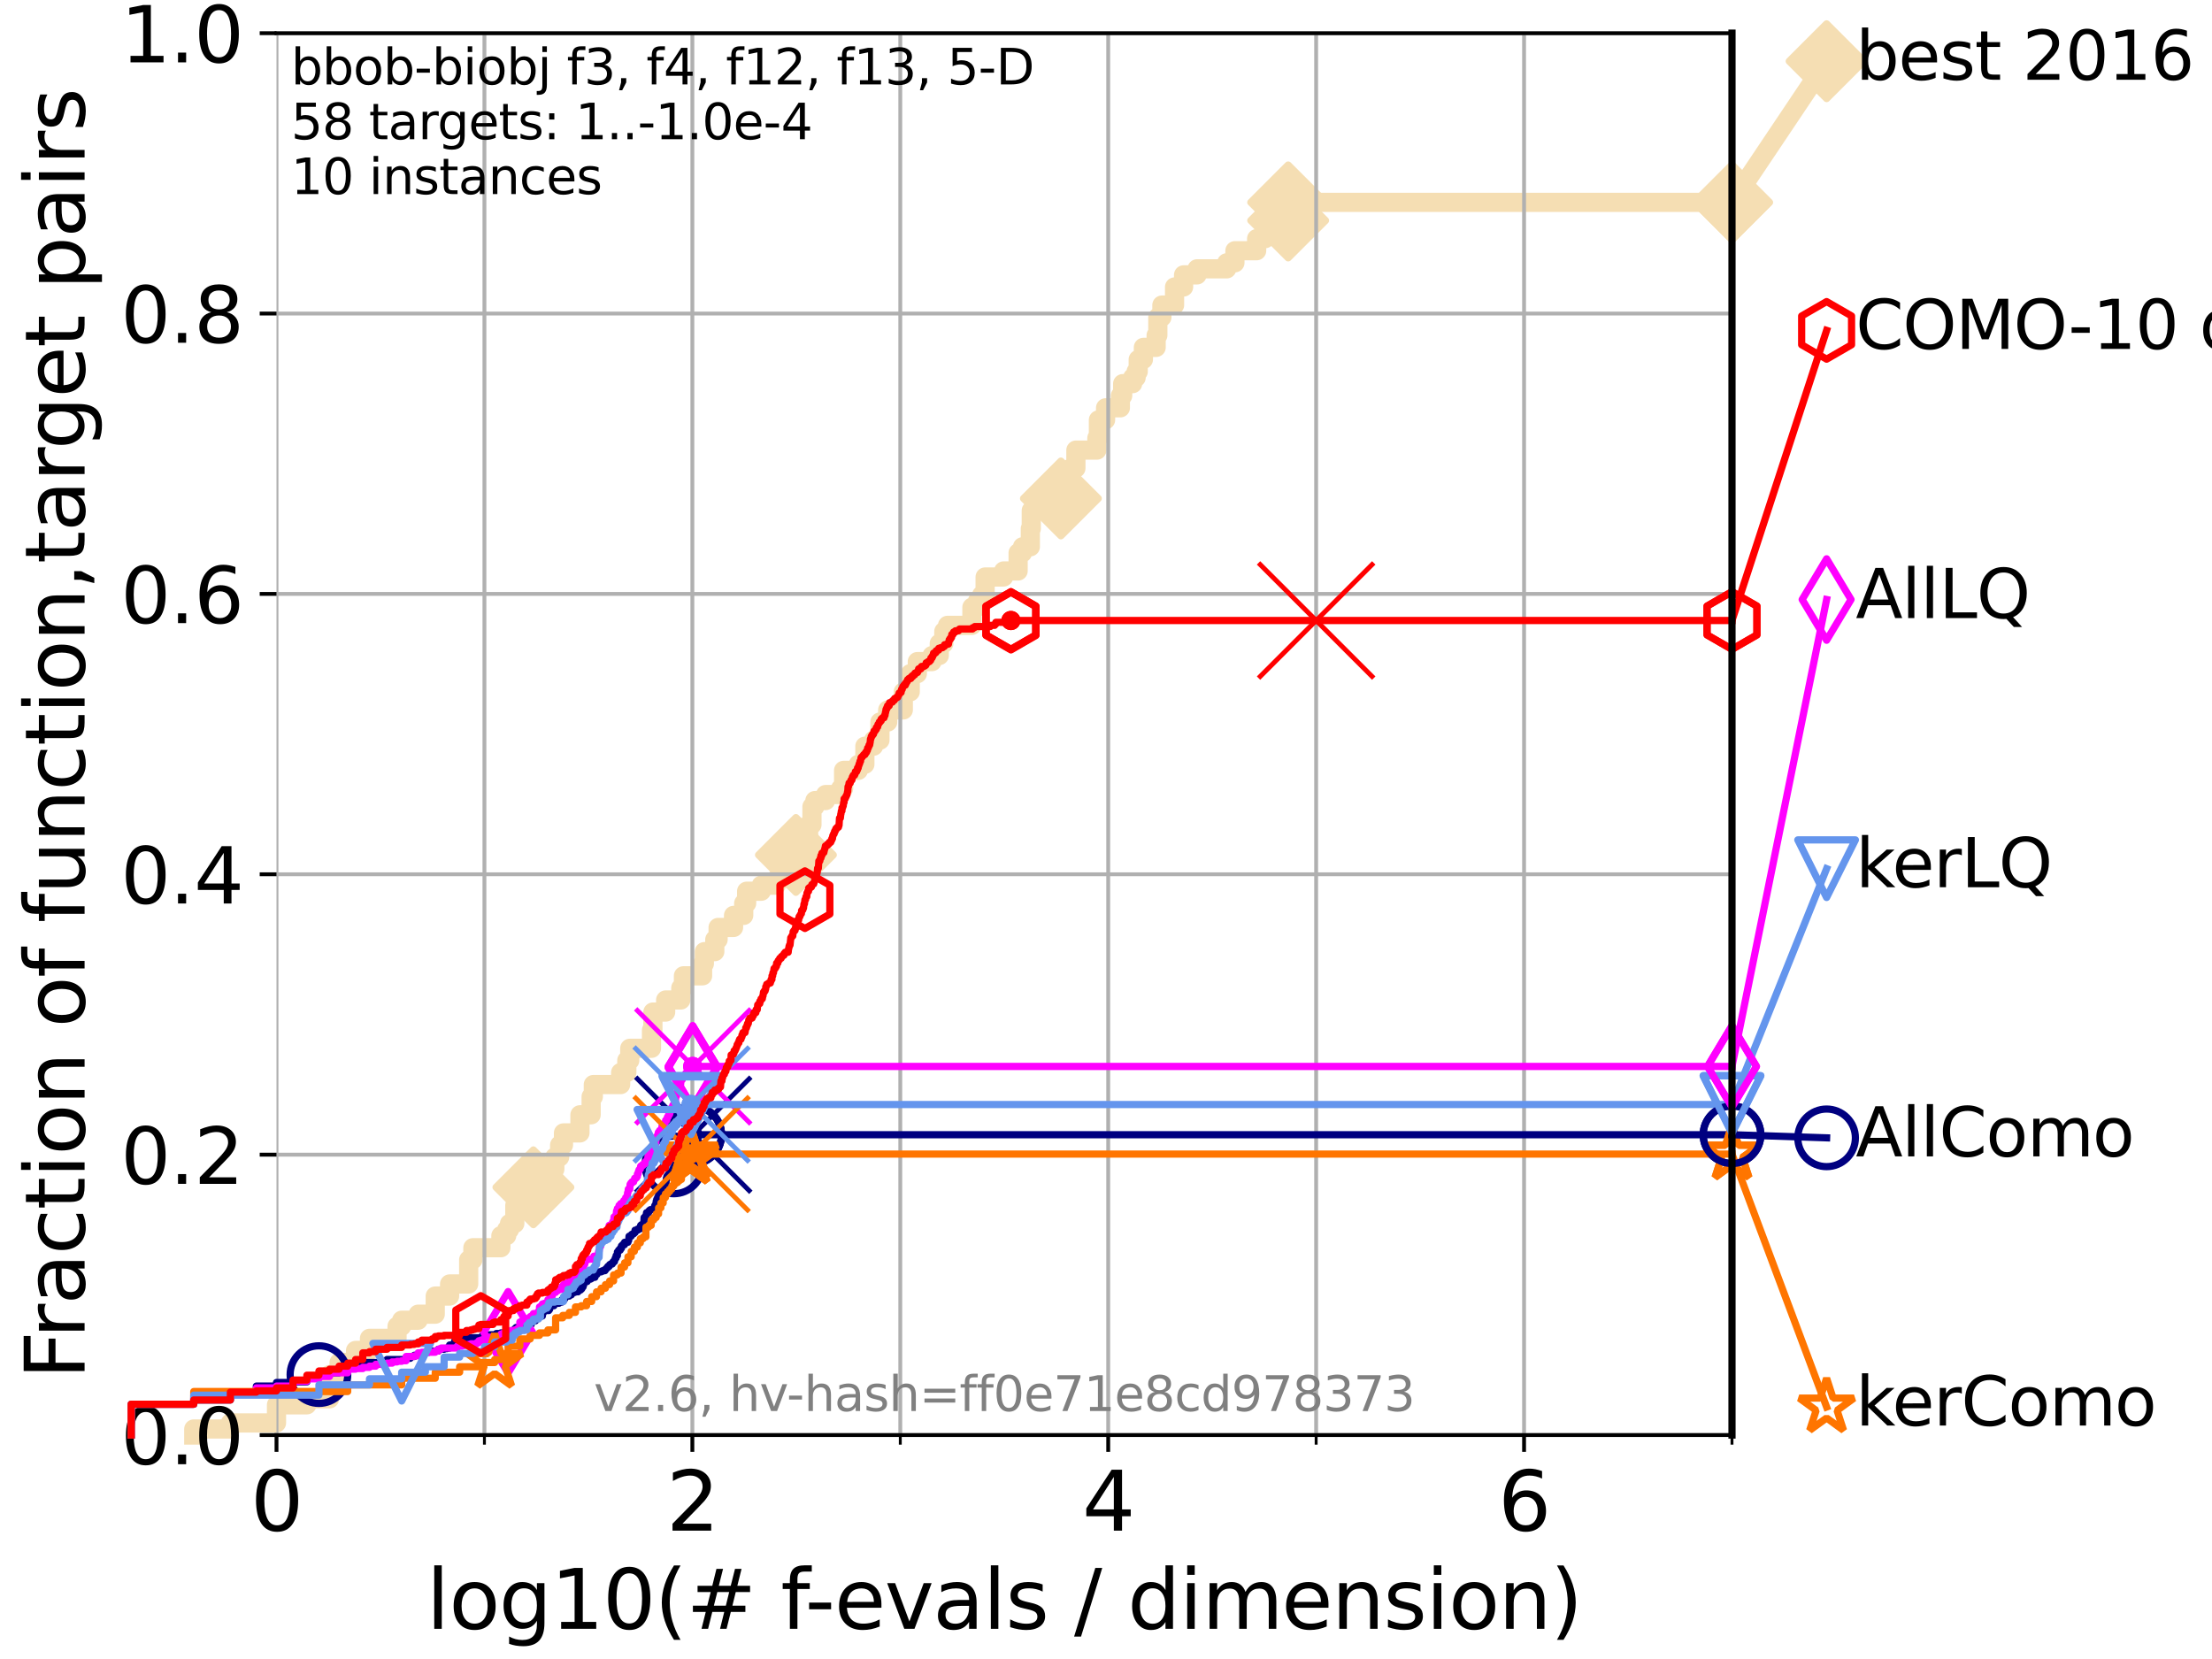 <?xml version="1.0" encoding="utf-8" standalone="no"?>
<!DOCTYPE svg PUBLIC "-//W3C//DTD SVG 1.1//EN"
  "http://www.w3.org/Graphics/SVG/1.1/DTD/svg11.dtd">
<svg xmlns:xlink="http://www.w3.org/1999/xlink" width="460.8pt" height="345.6pt" viewBox="0 0 460.8 345.6" xmlns="http://www.w3.org/2000/svg" version="1.1">
 <defs>
  <style type="text/css">*{stroke-linejoin: round; stroke-linecap: butt}</style>
 </defs>
 <g id="figure_1">
  <g id="patch_1">
   <path d="M 0 345.6 
L 460.8 345.6 
L 460.8 0 
L 0 0 
z
" style="fill: #ffffff"/>
  </g>
  <g id="axes_1">
   <g id="patch_2">
    <path d="M 57.6 298.944 
L 360.806 298.944 
L 360.806 6.912 
L 57.6 6.912 
z
" style="fill: #ffffff"/>
   </g>
   <g id="line2d_1">
    <path d="M 40.363 298.944 
L 40.363 297.685 
L 47.991 297.685 
L 47.991 296.426 
L 57.6 296.426 
L 57.6 292.65 
L 63.93 292.65 
L 63.93 291.391 
L 68.657 291.391 
L 68.657 286.356 
L 70.639 286.356 
L 70.639 283.839 
L 74.069 283.839 
L 74.069 281.321 
L 76.969 281.321 
L 76.969 278.804 
L 82.713 278.804 
L 82.713 276.286 
L 83.678 276.286 
L 83.678 275.028 
L 87.108 275.028 
L 87.108 273.769 
L 90.668 273.769 
L 90.668 269.993 
L 93.66 269.993 
L 93.66 267.475 
L 97.635 267.475 
L 97.635 262.44 
L 98.51 262.44 
L 98.51 259.922 
L 104.345 259.922 
L 104.345 257.405 
L 105.559 257.405 
L 105.559 256.146 
L 106.138 256.146 
L 106.138 254.887 
L 107.245 254.887 
L 107.245 251.111 
L 110.221 251.111 
L 110.221 249.852 
L 111.117 249.852 
L 111.117 247.335 
L 111.335 247.335 
L 111.335 243.559 
L 115.576 243.559 
L 115.576 241.041 
L 116.584 241.041 
L 116.584 238.524 
L 117.384 238.524 
L 117.384 236.006 
L 120.814 236.006 
L 120.814 232.23 
L 123.145 232.23 
L 123.145 228.454 
L 123.601 228.454 
L 123.601 225.936 
L 129.293 225.936 
L 129.293 223.418 
L 130.579 223.418 
L 130.579 220.901 
L 131.191 220.901 
L 131.191 218.383 
L 135.717 218.383 
L 135.717 214.607 
L 136.011 214.607 
L 136.011 210.831 
L 138.668 210.831 
L 138.668 208.313 
L 141.826 208.313 
L 141.826 205.796 
L 142.373 205.796 
L 142.373 203.278 
L 146.362 203.278 
L 146.362 200.761 
L 146.728 200.761 
L 146.728 198.243 
L 148.904 198.243 
L 148.904 195.726 
L 149.595 195.726 
L 149.595 193.208 
L 152.811 193.208 
L 152.811 190.691 
L 154.929 190.691 
L 154.929 188.173 
L 155.537 188.173 
L 155.537 185.656 
L 158.595 185.656 
L 158.595 184.397 
L 161.692 184.397 
L 161.692 183.138 
L 162.929 183.138 
L 162.929 181.879 
L 164.103 181.879 
L 164.103 178.103 
L 165.803 178.103 
L 165.803 175.586 
L 168.452 175.586 
L 168.452 171.809 
L 169.145 171.809 
L 169.145 168.033 
L 169.755 168.033 
L 169.755 166.774 
L 171.99 166.774 
L 171.99 165.516 
L 175.114 165.516 
L 175.114 164.257 
L 175.737 164.257 
L 175.737 160.481 
L 178.806 160.481 
L 178.806 159.222 
L 180.169 159.222 
L 180.169 155.446 
L 181.978 155.446 
L 181.978 154.187 
L 183.306 154.187 
L 183.306 150.41 
L 184.926 150.41 
L 184.926 147.893 
L 188.175 147.893 
L 188.175 144.117 
L 189.617 144.117 
L 189.617 140.34 
L 191.097 140.34 
L 191.097 137.823 
L 194.158 137.823 
L 194.158 136.564 
L 195.668 136.564 
L 195.668 134.047 
L 196.616 134.047 
L 196.616 131.529 
L 197.39 131.529 
L 197.39 130.27 
L 202.468 130.27 
L 202.468 126.494 
L 203.622 126.494 
L 203.622 125.235 
L 204.485 125.235 
L 204.485 123.977 
L 205.218 123.977 
L 205.218 120.2 
L 209.071 120.2 
L 209.071 118.942 
L 212.092 118.942 
L 212.092 115.165 
L 213.008 115.165 
L 213.008 113.906 
L 214.636 113.906 
L 214.636 110.13 
L 214.832 110.13 
L 214.832 106.354 
L 217.264 106.354 
L 217.264 105.095 
L 221.005 105.095 
L 221.005 103.836 
L 221.702 103.836 
L 221.702 100.06 
L 223.031 100.06 
L 223.031 97.543 
L 224.13 97.543 
L 224.13 93.766 
L 228.501 93.766 
L 228.501 91.249 
L 228.822 91.249 
L 228.822 87.473 
L 230.313 87.473 
L 230.313 84.955 
L 233.395 84.955 
L 233.395 82.438 
L 233.873 82.438 
L 233.873 79.92 
L 235.949 79.92 
L 235.949 78.661 
L 236.678 78.661 
L 236.678 77.402 
L 237.113 77.402 
L 237.113 74.885 
L 238.189 74.885 
L 238.189 72.367 
L 240.847 72.367 
L 240.847 69.85 
L 241.198 69.85 
L 241.198 66.074 
L 242.044 66.074 
L 242.044 63.556 
L 244.683 63.556 
L 244.683 59.78 
L 246.562 59.78 
L 246.562 57.262 
L 249.371 57.262 
L 249.371 56.004 
L 255.55 56.004 
L 255.55 54.745 
L 257.256 54.745 
L 257.256 52.227 
L 261.784 52.227 
L 261.784 49.71 
L 263.555 49.71 
L 263.555 45.934 
L 268.347 45.934 
L 268.347 42.157 
L 360.806 42.157 
L 360.806 42.157 
" style="fill: none; stroke: #f5deb3; stroke-width: 4; stroke-linecap: square"/>
   </g>
   <g id="line2d_2">
    <defs>
     <path id="m7df48b7b35" d="M -0 7.778 
L 7.778 0 
L 0 -7.778 
L -7.778 -0 
z
" style="stroke: #f5deb3; stroke-width: 1.5; stroke-linejoin: miter"/>
    </defs>
    <g>
     <use xlink:href="#m7df48b7b35" x="111.117" y="247.335" style="fill: #f5deb3; stroke: #f5deb3; stroke-width: 1.5; stroke-linejoin: miter"/>
     <use xlink:href="#m7df48b7b35" x="165.803" y="178.103" style="fill: #f5deb3; stroke: #f5deb3; stroke-width: 1.5; stroke-linejoin: miter"/>
     <use xlink:href="#m7df48b7b35" x="221.005" y="103.836" style="fill: #f5deb3; stroke: #f5deb3; stroke-width: 1.5; stroke-linejoin: miter"/>
     <use xlink:href="#m7df48b7b35" x="268.347" y="45.934" style="fill: #f5deb3; stroke: #f5deb3; stroke-width: 1.5; stroke-linejoin: miter"/>
     <use xlink:href="#m7df48b7b35" x="268.347" y="42.157" style="fill: #f5deb3; stroke: #f5deb3; stroke-width: 1.5; stroke-linejoin: miter"/>
     <use xlink:href="#m7df48b7b35" x="360.806" y="42.157" style="fill: #f5deb3; stroke: #f5deb3; stroke-width: 1.5; stroke-linejoin: miter"/>
    </g>
   </g>
   <g id="line2d_3">
    <path style="fill: none; stroke: #f5deb3; stroke-width: 4; stroke-linecap: square"/>
    <g/>
   </g>
   <g id="line2d_4">
    <path d="M 360.806 42.157 
L 380.515 12.753 
" style="fill: none; stroke: #f5deb3; stroke-width: 4; stroke-linecap: square"/>
    <g>
     <use xlink:href="#m7df48b7b35" x="360.806" y="42.157" style="fill: #f5deb3; stroke: #f5deb3; stroke-width: 1.5; stroke-linejoin: miter"/>
     <use xlink:href="#m7df48b7b35" x="380.515" y="12.753" style="fill: #f5deb3; stroke: #f5deb3; stroke-width: 1.5; stroke-linejoin: miter"/>
    </g>
   </g>
   <g id="matplotlib.axis_1">
    <g id="xtick_1">
     <g id="line2d_5">
      <path d="M 57.6 298.944 
L 57.6 6.912 
" clip-path="url(#pfe833cbf1d)" style="fill: none; stroke: #b0b0b0; stroke-width: 0.8; stroke-linecap: square"/>
     </g>
     <g id="line2d_6">
      <defs>
       <path id="m05dc1fe4f0" d="M 0 0 
L 0 3.5 
" style="stroke: #000000; stroke-width: 0.8"/>
      </defs>
      <g>
       <use xlink:href="#m05dc1fe4f0" x="57.6" y="298.944" style="stroke: #000000; stroke-width: 0.8"/>
      </g>
     </g>
     <g id="text_1">
      <!-- 0 -->
      <g transform="translate(52.192 318.861) scale(0.17 -0.17)">
       <defs>
        <path id="DejaVuSans-30" d="M 2034 4250 
Q 1547 4250 1301 3770 
Q 1056 3291 1056 2328 
Q 1056 1369 1301 889 
Q 1547 409 2034 409 
Q 2525 409 2770 889 
Q 3016 1369 3016 2328 
Q 3016 3291 2770 3770 
Q 2525 4250 2034 4250 
z
M 2034 4750 
Q 2819 4750 3233 4129 
Q 3647 3509 3647 2328 
Q 3647 1150 3233 529 
Q 2819 -91 2034 -91 
Q 1250 -91 836 529 
Q 422 1150 422 2328 
Q 422 3509 836 4129 
Q 1250 4750 2034 4750 
z
" transform="scale(0.016)"/>
       </defs>
       <use xlink:href="#DejaVuSans-30"/>
      </g>
     </g>
    </g>
    <g id="xtick_2">
     <g id="line2d_7">
      <path d="M 144.23 298.944 
L 144.23 6.912 
" clip-path="url(#pfe833cbf1d)" style="fill: none; stroke: #b0b0b0; stroke-width: 0.8; stroke-linecap: square"/>
     </g>
     <g id="line2d_8">
      <g>
       <use xlink:href="#m05dc1fe4f0" x="144.23" y="298.944" style="stroke: #000000; stroke-width: 0.8"/>
      </g>
     </g>
     <g id="text_2">
      <!-- 2 -->
      <g transform="translate(138.822 318.861) scale(0.17 -0.17)">
       <defs>
        <path id="DejaVuSans-32" d="M 1228 531 
L 3431 531 
L 3431 0 
L 469 0 
L 469 531 
Q 828 903 1448 1529 
Q 2069 2156 2228 2338 
Q 2531 2678 2651 2914 
Q 2772 3150 2772 3378 
Q 2772 3750 2511 3984 
Q 2250 4219 1831 4219 
Q 1534 4219 1204 4116 
Q 875 4013 500 3803 
L 500 4441 
Q 881 4594 1212 4672 
Q 1544 4750 1819 4750 
Q 2544 4750 2975 4387 
Q 3406 4025 3406 3419 
Q 3406 3131 3298 2873 
Q 3191 2616 2906 2266 
Q 2828 2175 2409 1742 
Q 1991 1309 1228 531 
z
" transform="scale(0.016)"/>
       </defs>
       <use xlink:href="#DejaVuSans-32"/>
      </g>
     </g>
    </g>
    <g id="xtick_3">
     <g id="line2d_9">
      <path d="M 230.861 298.944 
L 230.861 6.912 
" clip-path="url(#pfe833cbf1d)" style="fill: none; stroke: #b0b0b0; stroke-width: 0.8; stroke-linecap: square"/>
     </g>
     <g id="line2d_10">
      <g>
       <use xlink:href="#m05dc1fe4f0" x="230.861" y="298.944" style="stroke: #000000; stroke-width: 0.8"/>
      </g>
     </g>
     <g id="text_3">
      <!-- 4 -->
      <g transform="translate(225.453 318.861) scale(0.17 -0.17)">
       <defs>
        <path id="DejaVuSans-34" d="M 2419 4116 
L 825 1625 
L 2419 1625 
L 2419 4116 
z
M 2253 4666 
L 3047 4666 
L 3047 1625 
L 3713 1625 
L 3713 1100 
L 3047 1100 
L 3047 0 
L 2419 0 
L 2419 1100 
L 313 1100 
L 313 1709 
L 2253 4666 
z
" transform="scale(0.016)"/>
       </defs>
       <use xlink:href="#DejaVuSans-34"/>
      </g>
     </g>
    </g>
    <g id="xtick_4">
     <g id="line2d_11">
      <path d="M 317.491 298.944 
L 317.491 6.912 
" clip-path="url(#pfe833cbf1d)" style="fill: none; stroke: #b0b0b0; stroke-width: 0.8; stroke-linecap: square"/>
     </g>
     <g id="line2d_12">
      <g>
       <use xlink:href="#m05dc1fe4f0" x="317.491" y="298.944" style="stroke: #000000; stroke-width: 0.8"/>
      </g>
     </g>
     <g id="text_4">
      <!-- 6 -->
      <g transform="translate(312.083 318.861) scale(0.17 -0.17)">
       <defs>
        <path id="DejaVuSans-36" d="M 2113 2584 
Q 1688 2584 1439 2293 
Q 1191 2003 1191 1497 
Q 1191 994 1439 701 
Q 1688 409 2113 409 
Q 2538 409 2786 701 
Q 3034 994 3034 1497 
Q 3034 2003 2786 2293 
Q 2538 2584 2113 2584 
z
M 3366 4563 
L 3366 3988 
Q 3128 4100 2886 4159 
Q 2644 4219 2406 4219 
Q 1781 4219 1451 3797 
Q 1122 3375 1075 2522 
Q 1259 2794 1537 2939 
Q 1816 3084 2150 3084 
Q 2853 3084 3261 2657 
Q 3669 2231 3669 1497 
Q 3669 778 3244 343 
Q 2819 -91 2113 -91 
Q 1303 -91 875 529 
Q 447 1150 447 2328 
Q 447 3434 972 4092 
Q 1497 4750 2381 4750 
Q 2619 4750 2861 4703 
Q 3103 4656 3366 4563 
z
" transform="scale(0.016)"/>
       </defs>
       <use xlink:href="#DejaVuSans-36"/>
      </g>
     </g>
    </g>
    <g id="xtick_5">
     <g id="line2d_13">
      <path d="M 100.915 298.944 
L 100.915 6.912 
" clip-path="url(#pfe833cbf1d)" style="fill: none; stroke: #b0b0b0; stroke-width: 0.8; stroke-linecap: square"/>
     </g>
     <g id="line2d_14">
      <defs>
       <path id="m788eca760d" d="M 0 0 
L 0 2 
" style="stroke: #000000; stroke-width: 0.6"/>
      </defs>
      <g>
       <use xlink:href="#m788eca760d" x="100.915" y="298.944" style="stroke: #000000; stroke-width: 0.6"/>
      </g>
     </g>
    </g>
    <g id="xtick_6">
     <g id="line2d_15">
      <path d="M 187.546 298.944 
L 187.546 6.912 
" clip-path="url(#pfe833cbf1d)" style="fill: none; stroke: #b0b0b0; stroke-width: 0.8; stroke-linecap: square"/>
     </g>
     <g id="line2d_16">
      <g>
       <use xlink:href="#m788eca760d" x="187.546" y="298.944" style="stroke: #000000; stroke-width: 0.6"/>
      </g>
     </g>
    </g>
    <g id="xtick_7">
     <g id="line2d_17">
      <path d="M 274.176 298.944 
L 274.176 6.912 
" clip-path="url(#pfe833cbf1d)" style="fill: none; stroke: #b0b0b0; stroke-width: 0.8; stroke-linecap: square"/>
     </g>
     <g id="line2d_18">
      <g>
       <use xlink:href="#m788eca760d" x="274.176" y="298.944" style="stroke: #000000; stroke-width: 0.6"/>
      </g>
     </g>
    </g>
    <g id="xtick_8">
     <g id="line2d_19">
      <path d="M 360.806 298.944 
L 360.806 6.912 
" clip-path="url(#pfe833cbf1d)" style="fill: none; stroke: #b0b0b0; stroke-width: 0.8; stroke-linecap: square"/>
     </g>
     <g id="line2d_20">
      <g>
       <use xlink:href="#m788eca760d" x="360.806" y="298.944" style="stroke: #000000; stroke-width: 0.6"/>
      </g>
     </g>
    </g>
    <g id="text_5">
     <!-- log10(# f-evals / dimension) -->
     <g transform="translate(88.823 339.314) scale(0.17 -0.17)">
      <defs>
       <path id="DejaVuSans-6c" d="M 603 4863 
L 1178 4863 
L 1178 0 
L 603 0 
L 603 4863 
z
" transform="scale(0.016)"/>
       <path id="DejaVuSans-6f" d="M 1959 3097 
Q 1497 3097 1228 2736 
Q 959 2375 959 1747 
Q 959 1119 1226 758 
Q 1494 397 1959 397 
Q 2419 397 2687 759 
Q 2956 1122 2956 1747 
Q 2956 2369 2687 2733 
Q 2419 3097 1959 3097 
z
M 1959 3584 
Q 2709 3584 3137 3096 
Q 3566 2609 3566 1747 
Q 3566 888 3137 398 
Q 2709 -91 1959 -91 
Q 1206 -91 779 398 
Q 353 888 353 1747 
Q 353 2609 779 3096 
Q 1206 3584 1959 3584 
z
" transform="scale(0.016)"/>
       <path id="DejaVuSans-67" d="M 2906 1791 
Q 2906 2416 2648 2759 
Q 2391 3103 1925 3103 
Q 1463 3103 1205 2759 
Q 947 2416 947 1791 
Q 947 1169 1205 825 
Q 1463 481 1925 481 
Q 2391 481 2648 825 
Q 2906 1169 2906 1791 
z
M 3481 434 
Q 3481 -459 3084 -895 
Q 2688 -1331 1869 -1331 
Q 1566 -1331 1297 -1286 
Q 1028 -1241 775 -1147 
L 775 -588 
Q 1028 -725 1275 -790 
Q 1522 -856 1778 -856 
Q 2344 -856 2625 -561 
Q 2906 -266 2906 331 
L 2906 616 
Q 2728 306 2450 153 
Q 2172 0 1784 0 
Q 1141 0 747 490 
Q 353 981 353 1791 
Q 353 2603 747 3093 
Q 1141 3584 1784 3584 
Q 2172 3584 2450 3431 
Q 2728 3278 2906 2969 
L 2906 3500 
L 3481 3500 
L 3481 434 
z
" transform="scale(0.016)"/>
       <path id="DejaVuSans-31" d="M 794 531 
L 1825 531 
L 1825 4091 
L 703 3866 
L 703 4441 
L 1819 4666 
L 2450 4666 
L 2450 531 
L 3481 531 
L 3481 0 
L 794 0 
L 794 531 
z
" transform="scale(0.016)"/>
       <path id="DejaVuSans-28" d="M 1984 4856 
Q 1566 4138 1362 3434 
Q 1159 2731 1159 2009 
Q 1159 1288 1364 580 
Q 1569 -128 1984 -844 
L 1484 -844 
Q 1016 -109 783 600 
Q 550 1309 550 2009 
Q 550 2706 781 3412 
Q 1013 4119 1484 4856 
L 1984 4856 
z
" transform="scale(0.016)"/>
       <path id="DejaVuSans-23" d="M 3272 2816 
L 2363 2816 
L 2100 1772 
L 3016 1772 
L 3272 2816 
z
M 2803 4594 
L 2478 3297 
L 3391 3297 
L 3719 4594 
L 4219 4594 
L 3897 3297 
L 4872 3297 
L 4872 2816 
L 3775 2816 
L 3519 1772 
L 4513 1772 
L 4513 1294 
L 3397 1294 
L 3072 0 
L 2572 0 
L 2894 1294 
L 1978 1294 
L 1656 0 
L 1153 0 
L 1478 1294 
L 494 1294 
L 494 1772 
L 1594 1772 
L 1856 2816 
L 850 2816 
L 850 3297 
L 1978 3297 
L 2297 4594 
L 2803 4594 
z
" transform="scale(0.016)"/>
       <path id="DejaVuSans-20" transform="scale(0.016)"/>
       <path id="DejaVuSans-66" d="M 2375 4863 
L 2375 4384 
L 1825 4384 
Q 1516 4384 1395 4259 
Q 1275 4134 1275 3809 
L 1275 3500 
L 2222 3500 
L 2222 3053 
L 1275 3053 
L 1275 0 
L 697 0 
L 697 3053 
L 147 3053 
L 147 3500 
L 697 3500 
L 697 3744 
Q 697 4328 969 4595 
Q 1241 4863 1831 4863 
L 2375 4863 
z
" transform="scale(0.016)"/>
       <path id="DejaVuSans-2d" d="M 313 2009 
L 1997 2009 
L 1997 1497 
L 313 1497 
L 313 2009 
z
" transform="scale(0.016)"/>
       <path id="DejaVuSans-65" d="M 3597 1894 
L 3597 1613 
L 953 1613 
Q 991 1019 1311 708 
Q 1631 397 2203 397 
Q 2534 397 2845 478 
Q 3156 559 3463 722 
L 3463 178 
Q 3153 47 2828 -22 
Q 2503 -91 2169 -91 
Q 1331 -91 842 396 
Q 353 884 353 1716 
Q 353 2575 817 3079 
Q 1281 3584 2069 3584 
Q 2775 3584 3186 3129 
Q 3597 2675 3597 1894 
z
M 3022 2063 
Q 3016 2534 2758 2815 
Q 2500 3097 2075 3097 
Q 1594 3097 1305 2825 
Q 1016 2553 972 2059 
L 3022 2063 
z
" transform="scale(0.016)"/>
       <path id="DejaVuSans-76" d="M 191 3500 
L 800 3500 
L 1894 563 
L 2988 3500 
L 3597 3500 
L 2284 0 
L 1503 0 
L 191 3500 
z
" transform="scale(0.016)"/>
       <path id="DejaVuSans-61" d="M 2194 1759 
Q 1497 1759 1228 1600 
Q 959 1441 959 1056 
Q 959 750 1161 570 
Q 1363 391 1709 391 
Q 2188 391 2477 730 
Q 2766 1069 2766 1631 
L 2766 1759 
L 2194 1759 
z
M 3341 1997 
L 3341 0 
L 2766 0 
L 2766 531 
Q 2569 213 2275 61 
Q 1981 -91 1556 -91 
Q 1019 -91 701 211 
Q 384 513 384 1019 
Q 384 1609 779 1909 
Q 1175 2209 1959 2209 
L 2766 2209 
L 2766 2266 
Q 2766 2663 2505 2880 
Q 2244 3097 1772 3097 
Q 1472 3097 1187 3025 
Q 903 2953 641 2809 
L 641 3341 
Q 956 3463 1253 3523 
Q 1550 3584 1831 3584 
Q 2591 3584 2966 3190 
Q 3341 2797 3341 1997 
z
" transform="scale(0.016)"/>
       <path id="DejaVuSans-73" d="M 2834 3397 
L 2834 2853 
Q 2591 2978 2328 3040 
Q 2066 3103 1784 3103 
Q 1356 3103 1142 2972 
Q 928 2841 928 2578 
Q 928 2378 1081 2264 
Q 1234 2150 1697 2047 
L 1894 2003 
Q 2506 1872 2764 1633 
Q 3022 1394 3022 966 
Q 3022 478 2636 193 
Q 2250 -91 1575 -91 
Q 1294 -91 989 -36 
Q 684 19 347 128 
L 347 722 
Q 666 556 975 473 
Q 1284 391 1588 391 
Q 1994 391 2212 530 
Q 2431 669 2431 922 
Q 2431 1156 2273 1281 
Q 2116 1406 1581 1522 
L 1381 1569 
Q 847 1681 609 1914 
Q 372 2147 372 2553 
Q 372 3047 722 3315 
Q 1072 3584 1716 3584 
Q 2034 3584 2315 3537 
Q 2597 3491 2834 3397 
z
" transform="scale(0.016)"/>
       <path id="DejaVuSans-2f" d="M 1625 4666 
L 2156 4666 
L 531 -594 
L 0 -594 
L 1625 4666 
z
" transform="scale(0.016)"/>
       <path id="DejaVuSans-64" d="M 2906 2969 
L 2906 4863 
L 3481 4863 
L 3481 0 
L 2906 0 
L 2906 525 
Q 2725 213 2448 61 
Q 2172 -91 1784 -91 
Q 1150 -91 751 415 
Q 353 922 353 1747 
Q 353 2572 751 3078 
Q 1150 3584 1784 3584 
Q 2172 3584 2448 3432 
Q 2725 3281 2906 2969 
z
M 947 1747 
Q 947 1113 1208 752 
Q 1469 391 1925 391 
Q 2381 391 2643 752 
Q 2906 1113 2906 1747 
Q 2906 2381 2643 2742 
Q 2381 3103 1925 3103 
Q 1469 3103 1208 2742 
Q 947 2381 947 1747 
z
" transform="scale(0.016)"/>
       <path id="DejaVuSans-69" d="M 603 3500 
L 1178 3500 
L 1178 0 
L 603 0 
L 603 3500 
z
M 603 4863 
L 1178 4863 
L 1178 4134 
L 603 4134 
L 603 4863 
z
" transform="scale(0.016)"/>
       <path id="DejaVuSans-6d" d="M 3328 2828 
Q 3544 3216 3844 3400 
Q 4144 3584 4550 3584 
Q 5097 3584 5394 3201 
Q 5691 2819 5691 2113 
L 5691 0 
L 5113 0 
L 5113 2094 
Q 5113 2597 4934 2840 
Q 4756 3084 4391 3084 
Q 3944 3084 3684 2787 
Q 3425 2491 3425 1978 
L 3425 0 
L 2847 0 
L 2847 2094 
Q 2847 2600 2669 2842 
Q 2491 3084 2119 3084 
Q 1678 3084 1418 2786 
Q 1159 2488 1159 1978 
L 1159 0 
L 581 0 
L 581 3500 
L 1159 3500 
L 1159 2956 
Q 1356 3278 1631 3431 
Q 1906 3584 2284 3584 
Q 2666 3584 2933 3390 
Q 3200 3197 3328 2828 
z
" transform="scale(0.016)"/>
       <path id="DejaVuSans-6e" d="M 3513 2113 
L 3513 0 
L 2938 0 
L 2938 2094 
Q 2938 2591 2744 2837 
Q 2550 3084 2163 3084 
Q 1697 3084 1428 2787 
Q 1159 2491 1159 1978 
L 1159 0 
L 581 0 
L 581 3500 
L 1159 3500 
L 1159 2956 
Q 1366 3272 1645 3428 
Q 1925 3584 2291 3584 
Q 2894 3584 3203 3211 
Q 3513 2838 3513 2113 
z
" transform="scale(0.016)"/>
       <path id="DejaVuSans-29" d="M 513 4856 
L 1013 4856 
Q 1481 4119 1714 3412 
Q 1947 2706 1947 2009 
Q 1947 1309 1714 600 
Q 1481 -109 1013 -844 
L 513 -844 
Q 928 -128 1133 580 
Q 1338 1288 1338 2009 
Q 1338 2731 1133 3434 
Q 928 4138 513 4856 
z
" transform="scale(0.016)"/>
      </defs>
      <use xlink:href="#DejaVuSans-6c"/>
      <use xlink:href="#DejaVuSans-6f" x="27.783"/>
      <use xlink:href="#DejaVuSans-67" x="88.965"/>
      <use xlink:href="#DejaVuSans-31" x="152.441"/>
      <use xlink:href="#DejaVuSans-30" x="216.064"/>
      <use xlink:href="#DejaVuSans-28" x="279.688"/>
      <use xlink:href="#DejaVuSans-23" x="318.701"/>
      <use xlink:href="#DejaVuSans-20" x="402.49"/>
      <use xlink:href="#DejaVuSans-66" x="434.277"/>
      <use xlink:href="#DejaVuSans-2d" x="463.982"/>
      <use xlink:href="#DejaVuSans-65" x="500.066"/>
      <use xlink:href="#DejaVuSans-76" x="561.59"/>
      <use xlink:href="#DejaVuSans-61" x="620.77"/>
      <use xlink:href="#DejaVuSans-6c" x="682.049"/>
      <use xlink:href="#DejaVuSans-73" x="709.832"/>
      <use xlink:href="#DejaVuSans-20" x="761.932"/>
      <use xlink:href="#DejaVuSans-2f" x="793.719"/>
      <use xlink:href="#DejaVuSans-20" x="827.41"/>
      <use xlink:href="#DejaVuSans-64" x="859.197"/>
      <use xlink:href="#DejaVuSans-69" x="922.674"/>
      <use xlink:href="#DejaVuSans-6d" x="950.457"/>
      <use xlink:href="#DejaVuSans-65" x="1047.869"/>
      <use xlink:href="#DejaVuSans-6e" x="1109.393"/>
      <use xlink:href="#DejaVuSans-73" x="1172.771"/>
      <use xlink:href="#DejaVuSans-69" x="1224.871"/>
      <use xlink:href="#DejaVuSans-6f" x="1252.654"/>
      <use xlink:href="#DejaVuSans-6e" x="1313.836"/>
      <use xlink:href="#DejaVuSans-29" x="1377.215"/>
     </g>
    </g>
   </g>
   <g id="matplotlib.axis_2">
    <g id="ytick_1">
     <g id="line2d_21">
      <path d="M 57.6 298.944 
L 360.806 298.944 
" clip-path="url(#pfe833cbf1d)" style="fill: none; stroke: #b0b0b0; stroke-width: 0.8; stroke-linecap: square"/>
     </g>
     <g id="line2d_22">
      <defs>
       <path id="m9fce1416f4" d="M 0 0 
L -3.5 0 
" style="stroke: #000000; stroke-width: 0.8"/>
      </defs>
      <g>
       <use xlink:href="#m9fce1416f4" x="57.6" y="298.944" style="stroke: #000000; stroke-width: 0.8"/>
      </g>
     </g>
     <g id="text_6">
      <!-- 0.0 -->
      <g transform="translate(25.155 305.023) scale(0.16 -0.16)">
       <defs>
        <path id="DejaVuSans-2e" d="M 684 794 
L 1344 794 
L 1344 0 
L 684 0 
L 684 794 
z
" transform="scale(0.016)"/>
       </defs>
       <use xlink:href="#DejaVuSans-30"/>
       <use xlink:href="#DejaVuSans-2e" x="63.623"/>
       <use xlink:href="#DejaVuSans-30" x="95.41"/>
      </g>
     </g>
    </g>
    <g id="ytick_2">
     <g id="line2d_23">
      <path d="M 57.6 240.538 
L 360.806 240.538 
" clip-path="url(#pfe833cbf1d)" style="fill: none; stroke: #b0b0b0; stroke-width: 0.8; stroke-linecap: square"/>
     </g>
     <g id="line2d_24">
      <g>
       <use xlink:href="#m9fce1416f4" x="57.6" y="240.538" style="stroke: #000000; stroke-width: 0.8"/>
      </g>
     </g>
     <g id="text_7">
      <!-- 0.2 -->
      <g transform="translate(25.155 246.616) scale(0.16 -0.16)">
       <use xlink:href="#DejaVuSans-30"/>
       <use xlink:href="#DejaVuSans-2e" x="63.623"/>
       <use xlink:href="#DejaVuSans-32" x="95.41"/>
      </g>
     </g>
    </g>
    <g id="ytick_3">
     <g id="line2d_25">
      <path d="M 57.6 182.131 
L 360.806 182.131 
" clip-path="url(#pfe833cbf1d)" style="fill: none; stroke: #b0b0b0; stroke-width: 0.8; stroke-linecap: square"/>
     </g>
     <g id="line2d_26">
      <g>
       <use xlink:href="#m9fce1416f4" x="57.6" y="182.131" style="stroke: #000000; stroke-width: 0.8"/>
      </g>
     </g>
     <g id="text_8">
      <!-- 0.4 -->
      <g transform="translate(25.155 188.21) scale(0.16 -0.16)">
       <use xlink:href="#DejaVuSans-30"/>
       <use xlink:href="#DejaVuSans-2e" x="63.623"/>
       <use xlink:href="#DejaVuSans-34" x="95.41"/>
      </g>
     </g>
    </g>
    <g id="ytick_4">
     <g id="line2d_27">
      <path d="M 57.6 123.725 
L 360.806 123.725 
" clip-path="url(#pfe833cbf1d)" style="fill: none; stroke: #b0b0b0; stroke-width: 0.8; stroke-linecap: square"/>
     </g>
     <g id="line2d_28">
      <g>
       <use xlink:href="#m9fce1416f4" x="57.6" y="123.725" style="stroke: #000000; stroke-width: 0.8"/>
      </g>
     </g>
     <g id="text_9">
      <!-- 0.6 -->
      <g transform="translate(25.155 129.804) scale(0.16 -0.16)">
       <use xlink:href="#DejaVuSans-30"/>
       <use xlink:href="#DejaVuSans-2e" x="63.623"/>
       <use xlink:href="#DejaVuSans-36" x="95.41"/>
      </g>
     </g>
    </g>
    <g id="ytick_5">
     <g id="line2d_29">
      <path d="M 57.6 65.318 
L 360.806 65.318 
" clip-path="url(#pfe833cbf1d)" style="fill: none; stroke: #b0b0b0; stroke-width: 0.8; stroke-linecap: square"/>
     </g>
     <g id="line2d_30">
      <g>
       <use xlink:href="#m9fce1416f4" x="57.6" y="65.318" style="stroke: #000000; stroke-width: 0.8"/>
      </g>
     </g>
     <g id="text_10">
      <!-- 0.8 -->
      <g transform="translate(25.155 71.397) scale(0.16 -0.16)">
       <defs>
        <path id="DejaVuSans-38" d="M 2034 2216 
Q 1584 2216 1326 1975 
Q 1069 1734 1069 1313 
Q 1069 891 1326 650 
Q 1584 409 2034 409 
Q 2484 409 2743 651 
Q 3003 894 3003 1313 
Q 3003 1734 2745 1975 
Q 2488 2216 2034 2216 
z
M 1403 2484 
Q 997 2584 770 2862 
Q 544 3141 544 3541 
Q 544 4100 942 4425 
Q 1341 4750 2034 4750 
Q 2731 4750 3128 4425 
Q 3525 4100 3525 3541 
Q 3525 3141 3298 2862 
Q 3072 2584 2669 2484 
Q 3125 2378 3379 2068 
Q 3634 1759 3634 1313 
Q 3634 634 3220 271 
Q 2806 -91 2034 -91 
Q 1263 -91 848 271 
Q 434 634 434 1313 
Q 434 1759 690 2068 
Q 947 2378 1403 2484 
z
M 1172 3481 
Q 1172 3119 1398 2916 
Q 1625 2713 2034 2713 
Q 2441 2713 2670 2916 
Q 2900 3119 2900 3481 
Q 2900 3844 2670 4047 
Q 2441 4250 2034 4250 
Q 1625 4250 1398 4047 
Q 1172 3844 1172 3481 
z
" transform="scale(0.016)"/>
       </defs>
       <use xlink:href="#DejaVuSans-30"/>
       <use xlink:href="#DejaVuSans-2e" x="63.623"/>
       <use xlink:href="#DejaVuSans-38" x="95.41"/>
      </g>
     </g>
    </g>
    <g id="ytick_6">
     <g id="line2d_31">
      <path d="M 57.6 6.912 
L 360.806 6.912 
" clip-path="url(#pfe833cbf1d)" style="fill: none; stroke: #b0b0b0; stroke-width: 0.8; stroke-linecap: square"/>
     </g>
     <g id="line2d_32">
      <g>
       <use xlink:href="#m9fce1416f4" x="57.6" y="6.912" style="stroke: #000000; stroke-width: 0.8"/>
      </g>
     </g>
     <g id="text_11">
      <!-- 1.0 -->
      <g transform="translate(25.155 12.991) scale(0.16 -0.16)">
       <use xlink:href="#DejaVuSans-31"/>
       <use xlink:href="#DejaVuSans-2e" x="63.623"/>
       <use xlink:href="#DejaVuSans-30" x="95.41"/>
      </g>
     </g>
    </g>
    <g id="text_12">
     <!-- Fraction of function,target pairs -->
     <g transform="translate(17.62 287.313) rotate(-90) scale(0.17 -0.17)">
      <defs>
       <path id="DejaVuSans-46" d="M 628 4666 
L 3309 4666 
L 3309 4134 
L 1259 4134 
L 1259 2759 
L 3109 2759 
L 3109 2228 
L 1259 2228 
L 1259 0 
L 628 0 
L 628 4666 
z
" transform="scale(0.016)"/>
       <path id="DejaVuSans-72" d="M 2631 2963 
Q 2534 3019 2420 3045 
Q 2306 3072 2169 3072 
Q 1681 3072 1420 2755 
Q 1159 2438 1159 1844 
L 1159 0 
L 581 0 
L 581 3500 
L 1159 3500 
L 1159 2956 
Q 1341 3275 1631 3429 
Q 1922 3584 2338 3584 
Q 2397 3584 2469 3576 
Q 2541 3569 2628 3553 
L 2631 2963 
z
" transform="scale(0.016)"/>
       <path id="DejaVuSans-63" d="M 3122 3366 
L 3122 2828 
Q 2878 2963 2633 3030 
Q 2388 3097 2138 3097 
Q 1578 3097 1268 2742 
Q 959 2388 959 1747 
Q 959 1106 1268 751 
Q 1578 397 2138 397 
Q 2388 397 2633 464 
Q 2878 531 3122 666 
L 3122 134 
Q 2881 22 2623 -34 
Q 2366 -91 2075 -91 
Q 1284 -91 818 406 
Q 353 903 353 1747 
Q 353 2603 823 3093 
Q 1294 3584 2113 3584 
Q 2378 3584 2631 3529 
Q 2884 3475 3122 3366 
z
" transform="scale(0.016)"/>
       <path id="DejaVuSans-74" d="M 1172 4494 
L 1172 3500 
L 2356 3500 
L 2356 3053 
L 1172 3053 
L 1172 1153 
Q 1172 725 1289 603 
Q 1406 481 1766 481 
L 2356 481 
L 2356 0 
L 1766 0 
Q 1100 0 847 248 
Q 594 497 594 1153 
L 594 3053 
L 172 3053 
L 172 3500 
L 594 3500 
L 594 4494 
L 1172 4494 
z
" transform="scale(0.016)"/>
       <path id="DejaVuSans-75" d="M 544 1381 
L 544 3500 
L 1119 3500 
L 1119 1403 
Q 1119 906 1312 657 
Q 1506 409 1894 409 
Q 2359 409 2629 706 
Q 2900 1003 2900 1516 
L 2900 3500 
L 3475 3500 
L 3475 0 
L 2900 0 
L 2900 538 
Q 2691 219 2414 64 
Q 2138 -91 1772 -91 
Q 1169 -91 856 284 
Q 544 659 544 1381 
z
M 1991 3584 
L 1991 3584 
z
" transform="scale(0.016)"/>
       <path id="DejaVuSans-2c" d="M 750 794 
L 1409 794 
L 1409 256 
L 897 -744 
L 494 -744 
L 750 256 
L 750 794 
z
" transform="scale(0.016)"/>
       <path id="DejaVuSans-70" d="M 1159 525 
L 1159 -1331 
L 581 -1331 
L 581 3500 
L 1159 3500 
L 1159 2969 
Q 1341 3281 1617 3432 
Q 1894 3584 2278 3584 
Q 2916 3584 3314 3078 
Q 3713 2572 3713 1747 
Q 3713 922 3314 415 
Q 2916 -91 2278 -91 
Q 1894 -91 1617 61 
Q 1341 213 1159 525 
z
M 3116 1747 
Q 3116 2381 2855 2742 
Q 2594 3103 2138 3103 
Q 1681 3103 1420 2742 
Q 1159 2381 1159 1747 
Q 1159 1113 1420 752 
Q 1681 391 2138 391 
Q 2594 391 2855 752 
Q 3116 1113 3116 1747 
z
" transform="scale(0.016)"/>
      </defs>
      <use xlink:href="#DejaVuSans-46"/>
      <use xlink:href="#DejaVuSans-72" x="50.27"/>
      <use xlink:href="#DejaVuSans-61" x="91.383"/>
      <use xlink:href="#DejaVuSans-63" x="152.662"/>
      <use xlink:href="#DejaVuSans-74" x="207.643"/>
      <use xlink:href="#DejaVuSans-69" x="246.852"/>
      <use xlink:href="#DejaVuSans-6f" x="274.635"/>
      <use xlink:href="#DejaVuSans-6e" x="335.816"/>
      <use xlink:href="#DejaVuSans-20" x="399.195"/>
      <use xlink:href="#DejaVuSans-6f" x="430.982"/>
      <use xlink:href="#DejaVuSans-66" x="492.164"/>
      <use xlink:href="#DejaVuSans-20" x="527.369"/>
      <use xlink:href="#DejaVuSans-66" x="559.156"/>
      <use xlink:href="#DejaVuSans-75" x="594.361"/>
      <use xlink:href="#DejaVuSans-6e" x="657.74"/>
      <use xlink:href="#DejaVuSans-63" x="721.119"/>
      <use xlink:href="#DejaVuSans-74" x="776.1"/>
      <use xlink:href="#DejaVuSans-69" x="815.309"/>
      <use xlink:href="#DejaVuSans-6f" x="843.092"/>
      <use xlink:href="#DejaVuSans-6e" x="904.273"/>
      <use xlink:href="#DejaVuSans-2c" x="967.652"/>
      <use xlink:href="#DejaVuSans-74" x="999.439"/>
      <use xlink:href="#DejaVuSans-61" x="1038.648"/>
      <use xlink:href="#DejaVuSans-72" x="1099.928"/>
      <use xlink:href="#DejaVuSans-67" x="1139.291"/>
      <use xlink:href="#DejaVuSans-65" x="1202.768"/>
      <use xlink:href="#DejaVuSans-74" x="1264.291"/>
      <use xlink:href="#DejaVuSans-20" x="1303.5"/>
      <use xlink:href="#DejaVuSans-70" x="1335.287"/>
      <use xlink:href="#DejaVuSans-61" x="1398.764"/>
      <use xlink:href="#DejaVuSans-69" x="1460.043"/>
      <use xlink:href="#DejaVuSans-72" x="1487.826"/>
      <use xlink:href="#DejaVuSans-73" x="1528.939"/>
     </g>
    </g>
   </g>
   <g id="line2d_33">
    <defs>
     <path id="m4a9ff9c5ad" d="M 0 1.5 
C 0.398 1.5 0.779 1.342 1.061 1.061 
C 1.342 0.779 1.5 0.398 1.5 0 
C 1.5 -0.398 1.342 -0.779 1.061 -1.061 
C 0.779 -1.342 0.398 -1.5 0 -1.5 
C -0.398 -1.5 -0.779 -1.342 -1.061 -1.061 
C -1.342 -0.779 -1.5 -0.398 -1.5 0 
C -1.5 0.398 -1.342 0.779 -1.061 1.061 
C -0.779 1.342 -0.398 1.5 0 1.5 
z
" style="stroke: #f5deb3"/>
    </defs>
    <g>
     <use xlink:href="#m4a9ff9c5ad" x="268.347" y="42.157" style="fill: #f5deb3; stroke: #f5deb3"/>
     <use xlink:href="#m4a9ff9c5ad" x="268.347" y="42.157" style="fill: #f5deb3; stroke: #f5deb3"/>
    </g>
   </g>
   <g id="line2d_34">
    <defs>
     <path id="m14437fe365" d="M 0 1.5 
C 0.398 1.5 0.779 1.342 1.061 1.061 
C 1.342 0.779 1.5 0.398 1.5 0 
C 1.5 -0.398 1.342 -0.779 1.061 -1.061 
C 0.779 -1.342 0.398 -1.5 0 -1.5 
C -0.398 -1.5 -0.779 -1.342 -1.061 -1.061 
C -1.342 -0.779 -1.5 -0.398 -1.5 0 
C -1.5 0.398 -1.342 0.779 -1.061 1.061 
C -0.779 1.342 -0.398 1.5 0 1.5 
z
" style="stroke: #000080"/>
    </defs>
    <g>
     <use xlink:href="#m14437fe365" x="144.305" y="236.384" style="fill: #000080; stroke: #000080"/>
     <use xlink:href="#m14437fe365" x="144.305" y="236.384" style="fill: #000080; stroke: #000080"/>
    </g>
   </g>
   <g id="line2d_35">
    <path d="M 27.324 298.944 
L 27.324 292.524 
L 40.363 292.524 
L 40.363 291.643 
L 47.991 291.643 
L 47.991 290.384 
L 53.402 290.384 
L 53.402 288.748 
L 57.6 288.748 
L 57.6 287.993 
L 61.03 287.993 
L 61.03 287.867 
L 63.93 287.867 
L 63.93 286.986 
L 66.441 286.986 
L 66.441 286.356 
L 68.657 286.356 
L 68.657 285.979 
L 70.639 285.979 
L 70.639 285.853 
L 72.432 285.853 
L 72.432 284.342 
L 74.069 284.342 
L 74.069 284.091 
L 75.575 284.091 
L 75.575 283.839 
L 79.481 283.839 
L 79.481 283.587 
L 80.621 283.587 
L 80.621 283.21 
L 84.596 283.21 
L 84.596 282.958 
L 85.471 282.958 
L 85.471 282.58 
L 86.307 282.58 
L 86.307 282.328 
L 87.108 282.328 
L 87.108 282.077 
L 87.876 282.077 
L 87.876 281.825 
L 88.614 281.825 
L 88.614 281.699 
L 89.324 281.699 
L 89.324 281.573 
L 90.008 281.573 
L 90.008 281.447 
L 91.306 281.447 
L 91.306 281.07 
L 92.52 281.07 
L 92.52 280.944 
L 93.099 280.944 
L 93.099 280.818 
L 93.66 280.818 
L 93.66 280.188 
L 94.206 280.188 
L 94.206 280.063 
L 94.736 280.063 
L 94.736 279.307 
L 95.753 279.307 
L 95.753 278.93 
L 96.241 278.93 
L 96.241 278.804 
L 97.182 278.804 
L 97.182 278.678 
L 100.147 278.678 
L 100.147 278.552 
L 100.535 278.552 
L 100.535 278.174 
L 102.011 278.174 
L 102.011 278.049 
L 103.38 278.049 
L 103.38 277.797 
L 104.345 277.797 
L 104.345 277.671 
L 106.138 277.671 
L 106.138 277.419 
L 106.699 277.419 
L 106.699 277.293 
L 107.245 277.293 
L 107.245 276.79 
L 107.512 276.79 
L 107.512 276.538 
L 108.034 276.538 
L 108.034 276.412 
L 108.29 276.412 
L 108.29 276.16 
L 109.757 276.16 
L 109.757 276.035 
L 110.221 276.035 
L 110.221 275.909 
L 110.675 275.909 
L 110.675 275.279 
L 111.117 275.279 
L 111.117 275.153 
L 111.55 275.153 
L 111.55 274.65 
L 111.972 274.65 
L 111.972 274.272 
L 112.386 274.272 
L 112.386 274.146 
L 112.989 274.146 
L 112.989 273.517 
L 113.186 273.517 
L 113.186 273.139 
L 113.381 273.139 
L 113.381 273.014 
L 114.327 273.014 
L 114.327 272.762 
L 114.51 272.762 
L 114.51 272.258 
L 114.692 272.258 
L 114.692 272.007 
L 115.402 272.007 
L 115.402 271.629 
L 115.576 271.629 
L 115.576 271.503 
L 116.419 271.503 
L 116.419 271.377 
L 116.584 271.377 
L 116.584 271.251 
L 117.068 271.251 
L 117.068 270.748 
L 117.54 270.748 
L 117.54 270.496 
L 117.695 270.496 
L 117.695 269.993 
L 118.598 269.993 
L 118.598 269.741 
L 119.034 269.741 
L 119.034 269.363 
L 119.177 269.363 
L 119.177 269.237 
L 119.739 269.237 
L 119.739 269.111 
L 120.418 269.111 
L 120.418 268.86 
L 120.551 268.86 
L 120.551 268.734 
L 120.944 268.734 
L 120.944 268.608 
L 121.073 268.608 
L 121.073 268.482 
L 121.202 268.482 
L 121.202 268.104 
L 121.456 268.104 
L 121.456 267.727 
L 121.582 267.727 
L 121.582 266.972 
L 122.32 266.972 
L 122.32 266.72 
L 122.44 266.72 
L 122.44 266.594 
L 122.559 266.594 
L 122.559 266.468 
L 123.03 266.468 
L 123.03 266.342 
L 123.26 266.342 
L 123.26 266.09 
L 123.936 266.09 
L 124.047 265.461 
L 124.374 265.461 
L 124.374 264.958 
L 125.219 264.958 
L 125.219 264.832 
L 125.527 264.832 
L 125.527 264.706 
L 126.029 264.706 
L 126.029 264.454 
L 126.226 264.454 
L 126.323 264.202 
L 126.421 264.202 
L 126.421 264.076 
L 126.614 264.076 
L 126.614 263.825 
L 126.899 263.825 
L 126.994 263.447 
L 127.181 263.447 
L 127.181 263.321 
L 127.55 263.321 
L 127.55 263.069 
L 127.731 263.069 
L 127.731 262.818 
L 128.001 262.818 
L 128.09 262.314 
L 128.178 262.314 
L 128.178 262.062 
L 128.354 262.062 
L 128.354 261.559 
L 128.615 261.559 
L 128.615 260.804 
L 128.786 260.804 
L 128.872 260.426 
L 129.209 260.426 
L 129.209 260.048 
L 129.458 260.048 
L 129.458 259.545 
L 129.704 259.545 
L 129.704 259.293 
L 130.107 259.293 
L 130.107 258.79 
L 130.811 258.79 
L 130.888 258.412 
L 130.964 258.412 
L 131.04 257.531 
L 131.49 257.531 
L 131.564 257.153 
L 131.784 257.153 
L 131.784 257.027 
L 132.001 257.027 
L 132.001 256.901 
L 132.145 256.901 
L 132.145 256.776 
L 132.287 256.776 
L 132.287 256.272 
L 132.847 256.272 
L 132.847 256.02 
L 133.323 256.02 
L 133.39 255.517 
L 133.457 255.517 
L 133.457 255.265 
L 133.59 255.265 
L 133.59 255.139 
L 133.918 255.139 
L 133.983 254.887 
L 134.113 254.887 
L 134.177 253.629 
L 134.432 253.629 
L 134.495 253.251 
L 134.621 253.251 
L 134.684 252.622 
L 135.116 252.622 
L 135.177 252.244 
L 135.298 252.244 
L 135.298 252.118 
L 135.479 252.118 
L 135.479 251.992 
L 136.127 251.992 
L 136.184 251.741 
L 136.3 251.741 
L 136.357 251.237 
L 136.414 251.237 
L 136.414 251.111 
L 136.584 251.111 
L 136.641 250.608 
L 136.697 250.608 
L 136.697 250.23 
L 136.809 250.23 
L 136.809 249.852 
L 136.92 249.852 
L 136.975 249.475 
L 137.086 249.475 
L 137.196 248.845 
L 137.413 248.845 
L 137.521 248.342 
L 137.574 248.342 
L 137.681 248.09 
L 137.841 248.09 
L 137.841 247.713 
L 138.103 247.713 
L 138.207 246.831 
L 138.362 246.831 
L 138.362 246.706 
L 138.718 246.706 
L 138.819 245.447 
L 138.869 245.447 
L 138.919 245.069 
L 139.068 245.069 
L 139.167 244.692 
L 139.605 244.692 
L 139.653 243.936 
L 139.844 243.936 
L 139.938 243.181 
L 139.986 243.181 
L 139.986 242.677 
L 140.359 242.677 
L 140.359 242.3 
L 140.68 242.3 
L 140.68 242.174 
L 140.906 242.174 
L 140.906 242.048 
L 141.173 242.048 
L 141.261 240.663 
L 141.393 240.663 
L 141.393 240.538 
L 141.567 240.538 
L 141.567 240.16 
L 141.74 240.16 
L 141.74 240.034 
L 141.953 240.034 
L 141.953 239.908 
L 142.207 239.908 
L 142.207 239.656 
L 142.332 239.656 
L 142.332 239.279 
L 142.703 239.279 
L 142.703 239.153 
L 142.825 239.153 
L 142.825 239.027 
L 143.066 239.027 
L 143.066 238.02 
L 143.265 238.02 
L 143.305 237.642 
L 143.773 237.642 
L 143.812 237.013 
L 144.079 237.013 
L 144.117 236.51 
L 144.305 236.51 
L 144.305 236.384 
L 360.806 236.384 
L 360.806 236.384 
" style="fill: none; stroke: #000080; stroke-width: 1.5; stroke-linecap: square"/>
   </g>
   <g id="line2d_36">
    <defs>
     <path id="mbd2857b2fd" d="M 0 6 
C 1.591 6 3.117 5.368 4.243 4.243 
C 5.368 3.117 6 1.591 6 0 
C 6 -1.591 5.368 -3.117 4.243 -4.243 
C 3.117 -5.368 1.591 -6 0 -6 
C -1.591 -6 -3.117 -5.368 -4.243 -4.243 
C -5.368 -3.117 -6 -1.591 -6 0 
C -6 1.591 -5.368 3.117 -4.243 4.243 
C -3.117 5.368 -1.591 6 0 6 
z
" style="stroke: #000080; stroke-width: 1.5"/>
    </defs>
    <g>
     <use xlink:href="#mbd2857b2fd" x="66.441" y="286.356" style="fill-opacity: 0; stroke: #000080; stroke-width: 1.5"/>
     <use xlink:href="#mbd2857b2fd" x="140.359" y="242.677" style="fill-opacity: 0; stroke: #000080; stroke-width: 1.5"/>
     <use xlink:href="#mbd2857b2fd" x="144.305" y="236.51" style="fill-opacity: 0; stroke: #000080; stroke-width: 1.5"/>
     <use xlink:href="#mbd2857b2fd" x="144.305" y="236.384" style="fill-opacity: 0; stroke: #000080; stroke-width: 1.5"/>
     <use xlink:href="#mbd2857b2fd" x="144.305" y="236.384" style="fill-opacity: 0; stroke: #000080; stroke-width: 1.5"/>
     <use xlink:href="#mbd2857b2fd" x="360.806" y="236.384" style="fill-opacity: 0; stroke: #000080; stroke-width: 1.5"/>
    </g>
   </g>
   <g id="line2d_37">
    <path style="fill: none; stroke: #000080; stroke-width: 1.5; stroke-linecap: square"/>
    <g/>
   </g>
   <g id="line2d_38">
    <path d="M 144.418 236.384 
" clip-path="url(#pfe833cbf1d)" style="fill: none; stroke: #000080; stroke-width: 1.5; stroke-linecap: square"/>
    <defs>
     <path id="md563212ec3" d="M -12 12 
L 12 -12 
M -12 -12 
L 12 12 
" style="stroke: #000080"/>
    </defs>
    <g clip-path="url(#pfe833cbf1d)">
     <use xlink:href="#md563212ec3" x="144.418" y="236.384" style="fill: #000080; stroke: #000080"/>
    </g>
   </g>
   <g id="line2d_39">
    <defs>
     <path id="mcefe7939ca" d="M 0 1.5 
C 0.398 1.5 0.779 1.342 1.061 1.061 
C 1.342 0.779 1.5 0.398 1.5 0 
C 1.5 -0.398 1.342 -0.779 1.061 -1.061 
C 0.779 -1.342 0.398 -1.5 0 -1.5 
C -0.398 -1.5 -0.779 -1.342 -1.061 -1.061 
C -1.342 -0.779 -1.5 -0.398 -1.5 0 
C -1.5 0.398 -1.342 0.779 -1.061 1.061 
C -0.779 1.342 -0.398 1.5 0 1.5 
z
" style="stroke: #ff00ff"/>
    </defs>
    <g>
     <use xlink:href="#mcefe7939ca" x="144.305" y="222.16" style="fill: #ff00ff; stroke: #ff00ff"/>
     <use xlink:href="#mcefe7939ca" x="144.305" y="222.16" style="fill: #ff00ff; stroke: #ff00ff"/>
    </g>
   </g>
   <g id="line2d_40">
    <path d="M 27.324 298.944 
L 27.324 292.524 
L 40.363 292.524 
L 40.363 291.266 
L 47.991 291.266 
L 47.991 290.384 
L 53.402 290.384 
L 53.402 289.126 
L 57.6 289.126 
L 57.6 288.748 
L 61.03 288.748 
L 61.03 287.741 
L 63.93 287.741 
L 63.93 287.238 
L 66.441 287.238 
L 66.441 286.734 
L 68.657 286.734 
L 68.657 285.979 
L 72.432 285.979 
L 72.432 285.224 
L 74.069 285.224 
L 74.069 285.098 
L 75.575 285.098 
L 75.575 284.846 
L 76.969 284.846 
L 76.969 284.594 
L 78.267 284.594 
L 78.267 284.217 
L 79.481 284.217 
L 79.481 284.091 
L 80.621 284.091 
L 80.621 283.965 
L 81.696 283.965 
L 81.696 283.713 
L 82.713 283.713 
L 82.713 283.587 
L 83.678 283.587 
L 83.678 283.461 
L 84.596 283.461 
L 84.596 282.58 
L 86.307 282.58 
L 86.307 282.454 
L 87.108 282.454 
L 87.108 281.825 
L 87.876 281.825 
L 87.876 281.699 
L 90.668 281.699 
L 90.668 281.447 
L 91.306 281.447 
L 91.306 281.07 
L 91.923 281.07 
L 91.923 280.818 
L 95.251 280.818 
L 95.251 280.44 
L 96.241 280.44 
L 96.241 280.314 
L 96.718 280.314 
L 96.718 280.188 
L 97.635 280.188 
L 97.635 280.063 
L 98.078 280.063 
L 98.078 279.937 
L 99.347 279.937 
L 99.347 279.685 
L 99.751 279.685 
L 99.751 279.307 
L 100.147 279.307 
L 100.147 279.181 
L 100.535 279.181 
L 100.535 279.056 
L 101.653 279.056 
L 101.653 278.93 
L 102.011 278.93 
L 102.011 278.552 
L 104.345 278.552 
L 104.345 277.923 
L 104.656 277.923 
L 104.656 277.797 
L 105.851 277.797 
L 105.851 277.545 
L 106.421 277.545 
L 106.421 277.167 
L 107.245 277.167 
L 107.245 277.042 
L 107.775 277.042 
L 107.775 276.79 
L 108.034 276.79 
L 108.034 276.664 
L 108.29 276.664 
L 108.29 275.405 
L 108.543 275.405 
L 108.543 275.279 
L 108.792 275.279 
L 108.792 275.153 
L 109.28 275.153 
L 109.28 274.902 
L 109.52 274.902 
L 109.52 274.776 
L 109.99 274.776 
L 109.99 274.65 
L 110.449 274.65 
L 110.449 274.272 
L 110.675 274.272 
L 110.675 274.146 
L 111.117 274.146 
L 111.117 273.643 
L 111.762 273.643 
L 111.762 273.517 
L 111.972 273.517 
L 111.972 273.391 
L 112.18 273.391 
L 112.18 273.139 
L 112.386 273.139 
L 112.386 272.258 
L 112.589 272.258 
L 112.589 272.132 
L 112.989 272.132 
L 112.989 271.629 
L 113.381 271.629 
L 113.381 271.503 
L 114.142 271.503 
L 114.142 270.748 
L 114.51 270.748 
L 114.51 270.496 
L 114.692 270.496 
L 114.692 270.118 
L 114.872 270.118 
L 114.872 269.993 
L 115.051 269.993 
L 115.051 269.237 
L 115.747 269.237 
L 115.747 268.86 
L 116.253 268.86 
L 116.253 268.734 
L 116.419 268.734 
L 116.419 268.608 
L 117.068 268.608 
L 117.068 267.979 
L 117.227 267.979 
L 117.227 267.853 
L 117.384 267.853 
L 117.384 267.601 
L 117.54 267.601 
L 117.54 267.475 
L 118.001 267.475 
L 118.001 267.349 
L 118.451 267.349 
L 118.451 266.972 
L 118.598 266.972 
L 118.598 266.846 
L 118.745 266.846 
L 118.745 266.468 
L 118.89 266.468 
L 118.89 266.342 
L 119.034 266.342 
L 119.034 266.216 
L 119.6 266.216 
L 119.6 265.965 
L 119.739 265.965 
L 119.739 265.839 
L 120.284 265.839 
L 120.284 265.587 
L 120.944 265.587 
L 120.944 265.083 
L 121.073 265.083 
L 121.073 264.958 
L 121.202 264.958 
L 121.202 264.706 
L 121.329 264.706 
L 121.329 264.454 
L 121.456 264.454 
L 121.456 263.825 
L 121.582 263.825 
L 121.582 263.573 
L 121.707 263.573 
L 121.707 263.321 
L 121.831 263.321 
L 121.831 262.818 
L 121.954 262.818 
L 121.954 262.566 
L 122.077 262.566 
L 122.077 262.44 
L 122.44 262.44 
L 122.44 262.314 
L 123.488 262.314 
L 123.488 262.188 
L 123.601 262.188 
L 123.601 261.936 
L 123.714 261.936 
L 123.714 261.685 
L 124.265 261.685 
L 124.265 261.559 
L 124.589 261.559 
L 124.695 260.678 
L 124.801 260.678 
L 124.907 259.671 
L 125.116 259.671 
L 125.219 258.664 
L 125.322 258.664 
L 125.322 258.16 
L 125.83 258.16 
L 125.83 257.657 
L 126.029 257.657 
L 126.029 257.531 
L 126.226 257.531 
L 126.323 256.524 
L 126.421 256.524 
L 126.517 256.146 
L 126.804 256.146 
L 126.899 255.265 
L 127.366 255.265 
L 127.458 254.887 
L 127.55 254.887 
L 127.641 254.51 
L 127.822 254.51 
L 127.911 253.503 
L 128.09 253.503 
L 128.178 253.251 
L 128.354 253.251 
L 128.441 252.244 
L 128.528 252.244 
L 128.615 251.741 
L 128.872 251.741 
L 128.957 251.111 
L 129.125 251.111 
L 129.209 250.859 
L 129.293 250.859 
L 129.293 250.734 
L 129.704 250.734 
L 129.704 250.482 
L 129.866 250.482 
L 129.947 250.104 
L 130.345 250.104 
L 130.345 249.475 
L 130.502 249.475 
L 130.502 249.349 
L 130.657 249.349 
L 130.734 248.468 
L 130.811 248.468 
L 130.888 247.713 
L 131.191 247.713 
L 131.266 246.706 
L 131.416 246.706 
L 131.416 246.454 
L 131.637 246.454 
L 131.637 246.202 
L 132.001 246.202 
L 132.073 245.824 
L 132.145 245.824 
L 132.216 245.447 
L 132.499 245.447 
L 132.499 245.321 
L 132.639 245.321 
L 132.709 245.069 
L 132.778 245.069 
L 132.778 244.566 
L 132.916 244.566 
L 132.984 244.062 
L 133.052 244.062 
L 133.12 243.684 
L 133.256 243.684 
L 133.256 243.559 
L 133.39 243.559 
L 133.457 242.929 
L 133.656 242.929 
L 133.656 242.803 
L 133.918 242.803 
L 133.918 242.552 
L 134.113 242.552 
L 134.113 242.426 
L 134.432 242.426 
L 134.432 242.048 
L 134.621 242.048 
L 134.621 241.922 
L 134.746 241.922 
L 134.746 241.67 
L 134.932 241.67 
L 134.993 240.789 
L 135.359 240.789 
L 135.419 240.286 
L 135.539 240.286 
L 135.598 239.782 
L 135.776 239.782 
L 135.776 239.656 
L 135.894 239.656 
L 135.952 239.405 
L 136.011 239.405 
L 136.069 238.775 
L 136.184 238.775 
L 136.184 238.398 
L 136.528 238.398 
L 136.584 238.02 
L 136.641 238.02 
L 136.697 236.887 
L 136.753 236.887 
L 136.753 236.761 
L 136.865 236.761 
L 136.975 236.51 
L 137.031 236.51 
L 137.141 235.88 
L 137.305 235.88 
L 137.413 235.503 
L 137.893 235.503 
L 137.893 234.621 
L 138.362 234.621 
L 138.413 234.118 
L 138.515 234.118 
L 138.617 233.614 
L 138.668 233.614 
L 138.668 233.363 
L 138.919 233.363 
L 139.018 232.733 
L 139.167 232.733 
L 139.216 232.356 
L 139.363 232.356 
L 139.363 232.104 
L 139.508 232.104 
L 139.605 231.6 
L 139.653 231.6 
L 139.701 230.971 
L 139.796 230.971 
L 139.891 230.719 
L 140.127 230.719 
L 140.173 230.216 
L 140.405 230.216 
L 140.405 229.964 
L 140.589 229.964 
L 140.68 229.209 
L 140.725 229.209 
L 140.816 228.328 
L 140.951 228.328 
L 140.951 227.572 
L 141.129 227.572 
L 141.217 226.817 
L 141.524 226.817 
L 141.524 226.314 
L 141.654 226.314 
L 141.74 225.936 
L 141.783 225.936 
L 141.868 224.929 
L 142.123 224.929 
L 142.165 224.425 
L 142.248 224.425 
L 142.248 224.3 
L 142.58 224.3 
L 142.621 223.922 
L 142.865 223.922 
L 142.865 223.544 
L 143.026 223.544 
L 143.026 223.418 
L 143.226 223.418 
L 143.305 223.167 
L 143.384 223.167 
L 143.384 223.041 
L 143.58 223.041 
L 143.58 222.789 
L 143.696 222.789 
L 143.735 222.411 
L 144.305 222.411 
L 144.305 222.16 
L 360.806 222.16 
L 360.806 222.16 
" style="fill: none; stroke: #ff00ff; stroke-width: 1.5; stroke-linecap: square"/>
   </g>
   <g id="line2d_41">
    <defs>
     <path id="m26205ac191" d="M -0 8.485 
L 5.091 0 
L 0 -8.485 
L -5.091 -0 
z
" style="stroke: #ff00ff; stroke-width: 1.5; stroke-linejoin: miter"/>
    </defs>
    <g>
     <use xlink:href="#m26205ac191" x="105.851" y="277.545" style="fill-opacity: 0; stroke: #ff00ff; stroke-width: 1.5; stroke-linejoin: miter"/>
     <use xlink:href="#m26205ac191" x="144.305" y="222.411" style="fill-opacity: 0; stroke: #ff00ff; stroke-width: 1.5; stroke-linejoin: miter"/>
     <use xlink:href="#m26205ac191" x="144.305" y="222.411" style="fill-opacity: 0; stroke: #ff00ff; stroke-width: 1.5; stroke-linejoin: miter"/>
     <use xlink:href="#m26205ac191" x="144.305" y="222.16" style="fill-opacity: 0; stroke: #ff00ff; stroke-width: 1.5; stroke-linejoin: miter"/>
     <use xlink:href="#m26205ac191" x="144.305" y="222.16" style="fill-opacity: 0; stroke: #ff00ff; stroke-width: 1.5; stroke-linejoin: miter"/>
     <use xlink:href="#m26205ac191" x="360.806" y="222.16" style="fill-opacity: 0; stroke: #ff00ff; stroke-width: 1.5; stroke-linejoin: miter"/>
    </g>
   </g>
   <g id="line2d_42">
    <path style="fill: none; stroke: #ff00ff; stroke-width: 1.5; stroke-linecap: square"/>
    <g/>
   </g>
   <g id="line2d_43">
    <path d="M 144.418 222.16 
" clip-path="url(#pfe833cbf1d)" style="fill: none; stroke: #ff00ff; stroke-width: 1.5; stroke-linecap: square"/>
    <defs>
     <path id="m660df25fb9" d="M -12 12 
L 12 -12 
M -12 -12 
L 12 12 
" style="stroke: #ff00ff"/>
    </defs>
    <g clip-path="url(#pfe833cbf1d)">
     <use xlink:href="#m660df25fb9" x="144.418" y="222.16" style="fill: #ff00ff; stroke: #ff00ff"/>
    </g>
   </g>
   <g id="line2d_44">
    <defs>
     <path id="mbfa8a394a8" d="M 0 1.5 
C 0.398 1.5 0.779 1.342 1.061 1.061 
C 1.342 0.779 1.5 0.398 1.5 0 
C 1.5 -0.398 1.342 -0.779 1.061 -1.061 
C 0.779 -1.342 0.398 -1.5 0 -1.5 
C -0.398 -1.5 -0.779 -1.342 -1.061 -1.061 
C -1.342 -0.779 -1.5 -0.398 -1.5 0 
C -1.5 0.398 -1.342 0.779 -1.061 1.061 
C -0.779 1.342 -0.398 1.5 0 1.5 
z
" style="stroke: #ff7500"/>
    </defs>
    <g>
     <use xlink:href="#mbfa8a394a8" x="143.773" y="240.412" style="fill: #ff7500; stroke: #ff7500"/>
     <use xlink:href="#mbfa8a394a8" x="143.773" y="240.412" style="fill: #ff7500; stroke: #ff7500"/>
    </g>
   </g>
   <g id="line2d_45">
    <path d="M 27.324 298.944 
L 27.324 292.524 
L 40.363 292.524 
L 40.363 289.881 
L 72.432 289.881 
L 72.432 288.496 
L 83.678 288.496 
L 83.678 287.112 
L 90.668 287.112 
L 90.668 285.853 
L 95.753 285.853 
L 95.753 284.72 
L 99.751 284.72 
L 99.751 283.839 
L 103.047 283.839 
L 103.047 283.21 
L 105.851 283.21 
L 105.851 280.44 
L 108.29 280.44 
L 108.29 278.93 
L 110.449 278.93 
L 110.449 278.174 
L 112.386 278.174 
L 112.386 277.671 
L 114.142 277.671 
L 114.142 277.042 
L 115.747 277.042 
L 115.747 274.524 
L 117.227 274.524 
L 117.227 274.021 
L 118.598 274.021 
L 118.598 273.391 
L 119.876 273.391 
L 119.876 272.258 
L 121.073 272.258 
L 121.073 272.007 
L 122.199 272.007 
L 122.199 271.125 
L 123.26 271.125 
L 123.26 270.118 
L 124.265 270.118 
L 124.265 269.111 
L 125.219 269.111 
L 125.219 268.356 
L 126.127 268.356 
L 126.127 267.601 
L 126.994 267.601 
L 126.994 266.846 
L 127.822 266.846 
L 127.822 265.587 
L 128.615 265.587 
L 128.615 265.209 
L 129.376 265.209 
L 129.376 263.951 
L 130.107 263.951 
L 130.107 263.069 
L 130.811 263.069 
L 130.811 261.811 
L 131.49 261.811 
L 131.49 260.678 
L 132.145 260.678 
L 132.145 259.797 
L 132.778 259.797 
L 132.778 258.915 
L 133.39 258.915 
L 133.39 258.034 
L 133.983 258.034 
L 133.983 257.657 
L 134.558 257.657 
L 134.558 255.643 
L 135.116 255.643 
L 135.116 255.265 
L 135.658 255.265 
L 135.658 254.132 
L 136.184 254.132 
L 136.184 253.629 
L 136.697 253.629 
L 136.697 252.873 
L 137.196 252.873 
L 137.196 251.615 
L 137.681 251.615 
L 137.681 250.608 
L 138.155 250.608 
L 138.155 249.475 
L 138.617 249.475 
L 138.617 248.72 
L 139.068 248.72 
L 139.068 248.216 
L 139.508 248.216 
L 139.508 247.713 
L 139.938 247.713 
L 139.938 247.083 
L 140.359 247.083 
L 140.359 246.58 
L 140.771 246.58 
L 140.771 246.328 
L 141.173 246.328 
L 141.173 245.95 
L 141.567 245.95 
L 141.567 245.699 
L 141.953 245.699 
L 141.953 243.81 
L 142.332 243.81 
L 142.332 243.433 
L 142.703 243.433 
L 142.703 242.426 
L 143.066 242.426 
L 143.066 241.67 
L 143.423 241.67 
L 143.423 241.293 
L 143.773 241.293 
L 143.773 240.412 
L 360.806 240.412 
" style="fill: none; stroke: #ff7500; stroke-width: 1.5; stroke-linecap: square"/>
   </g>
   <g id="line2d_46">
    <defs>
     <path id="m01dc1a1cef" d="M 0 -6 
L -1.347 -1.854 
L -5.706 -1.854 
L -2.18 0.708 
L -3.527 4.854 
L -0 2.292 
L 3.527 4.854 
L 2.18 0.708 
L 5.706 -1.854 
L 1.347 -1.854 
z
" style="stroke: #ff7500; stroke-width: 1.5; stroke-linejoin: bevel"/>
    </defs>
    <g>
     <use xlink:href="#m01dc1a1cef" x="103.047" y="283.839" style="fill-opacity: 0; stroke: #ff7500; stroke-width: 1.5; stroke-linejoin: bevel"/>
     <use xlink:href="#m01dc1a1cef" x="143.773" y="241.293" style="fill-opacity: 0; stroke: #ff7500; stroke-width: 1.5; stroke-linejoin: bevel"/>
     <use xlink:href="#m01dc1a1cef" x="143.773" y="241.293" style="fill-opacity: 0; stroke: #ff7500; stroke-width: 1.5; stroke-linejoin: bevel"/>
     <use xlink:href="#m01dc1a1cef" x="143.773" y="240.412" style="fill-opacity: 0; stroke: #ff7500; stroke-width: 1.5; stroke-linejoin: bevel"/>
     <use xlink:href="#m01dc1a1cef" x="143.773" y="240.412" style="fill-opacity: 0; stroke: #ff7500; stroke-width: 1.5; stroke-linejoin: bevel"/>
     <use xlink:href="#m01dc1a1cef" x="360.806" y="240.412" style="fill-opacity: 0; stroke: #ff7500; stroke-width: 1.5; stroke-linejoin: bevel"/>
    </g>
   </g>
   <g id="line2d_47">
    <path style="fill: none; stroke: #ff7500; stroke-width: 1.5; stroke-linecap: square"/>
    <g/>
   </g>
   <g id="line2d_48">
    <path d="M 144.079 240.412 
" clip-path="url(#pfe833cbf1d)" style="fill: none; stroke: #ff7500; stroke-width: 1.5; stroke-linecap: square"/>
    <defs>
     <path id="mb5355daf10" d="M -12 12 
L 12 -12 
M -12 -12 
L 12 12 
" style="stroke: #ff7500"/>
    </defs>
    <g clip-path="url(#pfe833cbf1d)">
     <use xlink:href="#mb5355daf10" x="144.079" y="240.412" style="fill: #ff7500; stroke: #ff7500"/>
    </g>
   </g>
   <g id="line2d_49">
    <defs>
     <path id="mcb5fa7de82" d="M 0 1.5 
C 0.398 1.5 0.779 1.342 1.061 1.061 
C 1.342 0.779 1.5 0.398 1.5 0 
C 1.5 -0.398 1.342 -0.779 1.061 -1.061 
C 0.779 -1.342 0.398 -1.5 0 -1.5 
C -0.398 -1.5 -0.779 -1.342 -1.061 -1.061 
C -1.342 -0.779 -1.5 -0.398 -1.5 0 
C -1.5 0.398 -1.342 0.779 -1.061 1.061 
C -0.779 1.342 -0.398 1.5 0 1.5 
z
" style="stroke: #6495ed"/>
    </defs>
    <g>
     <use xlink:href="#mcb5fa7de82" x="143.965" y="230.09" style="fill: #6495ed; stroke: #6495ed"/>
     <use xlink:href="#mcb5fa7de82" x="143.965" y="230.09" style="fill: #6495ed; stroke: #6495ed"/>
    </g>
   </g>
   <g id="line2d_50">
    <path d="M 27.324 298.944 
L 27.324 292.524 
L 40.363 292.524 
L 40.363 290.636 
L 66.441 290.636 
L 66.441 288.496 
L 76.969 288.496 
L 76.969 287.238 
L 83.678 287.238 
L 83.678 285.853 
L 88.614 285.853 
L 88.614 284.72 
L 92.52 284.72 
L 92.52 282.706 
L 95.753 282.706 
L 95.753 281.951 
L 98.51 281.951 
L 98.51 281.573 
L 100.915 281.573 
L 100.915 280.566 
L 103.047 280.566 
L 103.047 279.559 
L 105.559 279.559 
L 105.559 279.181 
L 106.699 279.181 
L 106.699 278.174 
L 107.245 278.174 
L 107.245 277.671 
L 107.775 277.671 
L 107.775 277.419 
L 108.29 277.419 
L 108.29 277.167 
L 109.28 277.167 
L 109.28 277.042 
L 109.757 277.042 
L 109.757 276.035 
L 110.221 276.035 
L 110.221 275.531 
L 110.675 275.531 
L 110.675 275.405 
L 110.897 275.405 
L 110.897 275.279 
L 111.117 275.279 
L 111.117 274.776 
L 112.18 274.776 
L 112.18 274.398 
L 112.589 274.398 
L 112.589 273.014 
L 112.989 273.014 
L 112.989 272.762 
L 113.381 272.762 
L 113.381 272.51 
L 113.954 272.51 
L 113.954 272.258 
L 114.142 272.258 
L 114.142 271.881 
L 114.327 271.881 
L 114.327 271.377 
L 114.692 271.377 
L 114.692 271.251 
L 115.576 271.251 
L 115.576 271.125 
L 117.384 271.125 
L 117.384 270.118 
L 117.54 270.118 
L 117.54 269.993 
L 117.695 269.993 
L 117.695 269.867 
L 117.849 269.867 
L 117.849 269.741 
L 118.302 269.741 
L 118.302 268.608 
L 118.89 268.608 
L 118.89 268.482 
L 119.177 268.482 
L 119.177 268.356 
L 119.46 268.356 
L 119.46 267.979 
L 119.6 267.979 
L 119.6 267.853 
L 119.739 267.853 
L 119.739 267.601 
L 119.876 267.601 
L 119.876 267.475 
L 120.013 267.475 
L 120.013 267.097 
L 120.149 267.097 
L 120.149 266.972 
L 120.683 266.972 
L 120.683 266.72 
L 121.073 266.72 
L 121.073 266.09 
L 121.202 266.09 
L 121.202 265.965 
L 121.329 265.965 
L 121.329 265.713 
L 121.582 265.713 
L 121.582 265.587 
L 121.831 265.587 
L 121.831 265.335 
L 122.077 265.335 
L 122.077 265.083 
L 122.559 265.083 
L 122.559 264.958 
L 122.678 264.958 
L 122.678 264.832 
L 122.796 264.832 
L 122.796 264.58 
L 123.601 264.58 
L 123.601 264.328 
L 123.714 264.328 
L 123.714 263.951 
L 123.936 263.951 
L 124.047 263.447 
L 124.265 263.447 
L 124.374 262.188 
L 124.589 262.188 
L 124.695 261.936 
L 124.801 261.936 
L 124.907 259.167 
L 125.322 259.167 
L 125.322 258.79 
L 125.527 258.79 
L 125.527 258.664 
L 125.729 258.664 
L 125.83 258.412 
L 126.226 258.412 
L 126.226 258.286 
L 126.421 258.286 
L 126.421 258.16 
L 126.709 258.16 
L 126.804 257.657 
L 127.087 257.657 
L 127.087 257.531 
L 127.274 257.531 
L 127.366 256.776 
L 127.641 256.776 
L 127.731 256.272 
L 128.001 256.272 
L 128.001 255.643 
L 128.528 255.643 
L 128.615 254.636 
L 128.786 254.636 
L 128.872 254.258 
L 128.957 254.258 
L 128.957 253.629 
L 129.293 253.629 
L 129.293 253.125 
L 129.541 253.125 
L 129.541 252.748 
L 130.187 252.748 
L 130.187 252.622 
L 130.502 252.622 
L 130.579 252.244 
L 130.811 252.244 
L 130.811 251.237 
L 131.191 251.237 
L 131.191 250.608 
L 131.341 250.608 
L 131.416 250.23 
L 131.711 250.23 
L 131.711 249.852 
L 132.145 249.852 
L 132.145 249.727 
L 132.358 249.727 
L 132.429 249.223 
L 132.569 249.223 
L 132.639 248.971 
L 132.847 248.971 
L 132.847 248.845 
L 132.984 248.845 
L 132.984 248.72 
L 133.256 248.72 
L 133.256 248.342 
L 133.59 248.342 
L 133.59 248.09 
L 133.722 248.09 
L 133.722 247.587 
L 133.853 247.587 
L 133.853 247.461 
L 134.113 247.461 
L 134.113 247.209 
L 134.368 247.209 
L 134.432 246.706 
L 134.808 246.706 
L 134.87 245.573 
L 134.993 245.573 
L 135.055 244.692 
L 135.116 244.692 
L 135.177 244.44 
L 135.238 244.44 
L 135.298 243.684 
L 135.359 243.684 
L 135.359 243.559 
L 135.479 243.559 
L 135.479 243.433 
L 135.598 243.433 
L 135.598 243.307 
L 135.776 243.307 
L 135.835 242.3 
L 136.242 242.3 
L 136.3 242.048 
L 136.357 242.048 
L 136.357 241.67 
L 136.584 241.67 
L 136.584 241.041 
L 136.753 241.041 
L 136.809 240.412 
L 136.975 240.412 
L 136.975 240.16 
L 137.467 240.16 
L 137.521 239.782 
L 137.681 239.782 
L 137.735 239.531 
L 137.841 239.531 
L 137.841 239.279 
L 138.051 239.279 
L 138.155 238.398 
L 138.259 238.398 
L 138.31 238.146 
L 138.413 238.146 
L 138.464 237.894 
L 138.617 237.894 
L 138.718 237.139 
L 138.919 237.139 
L 139.018 236.761 
L 139.068 236.761 
L 139.068 236.635 
L 139.46 236.635 
L 139.46 236.51 
L 139.653 236.51 
L 139.701 236.132 
L 139.844 236.132 
L 139.938 235.88 
L 140.033 235.88 
L 140.127 235.251 
L 140.22 235.251 
L 140.22 234.999 
L 140.405 234.999 
L 140.405 234.873 
L 140.634 234.873 
L 140.68 234.621 
L 140.771 234.621 
L 140.816 234.37 
L 141.084 234.37 
L 141.173 233.866 
L 141.611 233.866 
L 141.611 233.74 
L 141.911 233.74 
L 141.911 233.363 
L 142.332 233.363 
L 142.415 233.111 
L 142.662 233.111 
L 142.743 232.356 
L 142.825 232.356 
L 142.906 231.852 
L 143.026 231.852 
L 143.026 231.726 
L 143.146 231.726 
L 143.146 231.6 
L 143.384 231.6 
L 143.462 230.845 
L 143.502 230.845 
L 143.502 230.593 
L 143.619 230.593 
L 143.619 230.342 
L 143.965 230.342 
L 143.965 230.09 
L 360.806 230.09 
L 360.806 230.09 
" style="fill: none; stroke: #6495ed; stroke-width: 1.5; stroke-linecap: square"/>
   </g>
   <g id="line2d_51">
    <defs>
     <path id="m026197dc73" d="M -0 6 
L 6 -6 
L -6 -6 
z
" style="stroke: #6495ed; stroke-width: 1.5; stroke-linejoin: miter"/>
    </defs>
    <g>
     <use xlink:href="#m026197dc73" x="83.678" y="285.853" style="fill-opacity: 0; stroke: #6495ed; stroke-width: 1.5; stroke-linejoin: miter"/>
     <use xlink:href="#m026197dc73" x="138.718" y="237.139" style="fill-opacity: 0; stroke: #6495ed; stroke-width: 1.5; stroke-linejoin: miter"/>
     <use xlink:href="#m026197dc73" x="143.965" y="230.342" style="fill-opacity: 0; stroke: #6495ed; stroke-width: 1.5; stroke-linejoin: miter"/>
     <use xlink:href="#m026197dc73" x="143.965" y="230.09" style="fill-opacity: 0; stroke: #6495ed; stroke-width: 1.5; stroke-linejoin: miter"/>
     <use xlink:href="#m026197dc73" x="143.965" y="230.09" style="fill-opacity: 0; stroke: #6495ed; stroke-width: 1.5; stroke-linejoin: miter"/>
     <use xlink:href="#m026197dc73" x="360.806" y="230.09" style="fill-opacity: 0; stroke: #6495ed; stroke-width: 1.5; stroke-linejoin: miter"/>
    </g>
   </g>
   <g id="line2d_52">
    <path style="fill: none; stroke: #6495ed; stroke-width: 1.5; stroke-linecap: square"/>
    <g/>
   </g>
   <g id="line2d_53">
    <path d="M 144.079 230.09 
" clip-path="url(#pfe833cbf1d)" style="fill: none; stroke: #6495ed; stroke-width: 1.5; stroke-linecap: square"/>
    <defs>
     <path id="m5ab9a88445" d="M -12 12 
L 12 -12 
M -12 -12 
L 12 12 
" style="stroke: #6495ed"/>
    </defs>
    <g clip-path="url(#pfe833cbf1d)">
     <use xlink:href="#m5ab9a88445" x="144.079" y="230.09" style="fill: #6495ed; stroke: #6495ed"/>
    </g>
   </g>
   <g id="line2d_54">
    <defs>
     <path id="m8ab72261a4" d="M 0 1.5 
C 0.398 1.5 0.779 1.342 1.061 1.061 
C 1.342 0.779 1.5 0.398 1.5 0 
C 1.5 -0.398 1.342 -0.779 1.061 -1.061 
C 0.779 -1.342 0.398 -1.5 0 -1.5 
C -0.398 -1.5 -0.779 -1.342 -1.061 -1.061 
C -1.342 -0.779 -1.5 -0.398 -1.5 0 
C -1.5 0.398 -1.342 0.779 -1.061 1.061 
C -0.779 1.342 -0.398 1.5 0 1.5 
z
" style="stroke: #ff0000"/>
    </defs>
    <g>
     <use xlink:href="#m8ab72261a4" x="210.594" y="129.263" style="fill: #ff0000; stroke: #ff0000"/>
     <use xlink:href="#m8ab72261a4" x="210.594" y="129.263" style="fill: #ff0000; stroke: #ff0000"/>
    </g>
   </g>
   <g id="line2d_55">
    <path d="M 27.324 298.944 
L 27.324 292.524 
L 40.363 292.524 
L 40.363 291.643 
L 47.991 291.643 
L 47.991 290.007 
L 53.402 290.007 
L 53.402 289.755 
L 57.6 289.755 
L 57.6 289.126 
L 61.03 289.126 
L 61.03 287.489 
L 63.93 287.489 
L 63.93 286.482 
L 66.441 286.482 
L 66.441 285.601 
L 68.657 285.601 
L 68.657 285.224 
L 70.639 285.224 
L 70.639 284.594 
L 72.432 284.594 
L 72.432 283.965 
L 74.069 283.965 
L 74.069 283.21 
L 75.575 283.21 
L 75.575 281.825 
L 76.969 281.825 
L 76.969 281.573 
L 78.267 281.573 
L 78.267 281.07 
L 80.621 281.07 
L 80.621 280.692 
L 83.678 280.692 
L 83.678 280.188 
L 85.471 280.188 
L 85.471 280.063 
L 86.307 280.063 
L 86.307 279.937 
L 87.108 279.937 
L 87.108 279.559 
L 87.876 279.559 
L 87.876 279.181 
L 90.008 279.181 
L 90.008 278.93 
L 90.668 278.93 
L 90.668 278.426 
L 91.306 278.426 
L 91.306 278.3 
L 92.52 278.3 
L 92.52 278.174 
L 95.753 278.174 
L 95.753 277.545 
L 97.182 277.545 
L 97.182 277.167 
L 98.078 277.167 
L 98.078 277.042 
L 98.51 277.042 
L 98.51 276.916 
L 98.933 276.916 
L 98.933 276.79 
L 99.751 276.79 
L 99.751 276.035 
L 100.147 276.035 
L 100.147 275.909 
L 102.708 275.909 
L 102.708 275.531 
L 103.047 275.531 
L 103.047 275.405 
L 104.345 275.405 
L 104.345 274.902 
L 104.656 274.902 
L 104.656 274.776 
L 104.962 274.776 
L 104.962 274.272 
L 105.263 274.272 
L 105.263 274.146 
L 105.851 274.146 
L 105.851 273.391 
L 106.138 273.391 
L 106.138 273.014 
L 106.974 273.014 
L 106.974 272.636 
L 107.512 272.636 
L 107.512 272.384 
L 108.29 272.384 
L 108.29 272.007 
L 108.792 272.007 
L 108.792 271.881 
L 109.757 271.881 
L 109.757 271.251 
L 109.99 271.251 
L 109.99 271.125 
L 110.221 271.125 
L 110.221 270.874 
L 110.449 270.874 
L 110.449 270.622 
L 111.117 270.622 
L 111.117 270.496 
L 111.55 270.496 
L 111.55 270.244 
L 111.762 270.244 
L 111.762 269.867 
L 111.972 269.867 
L 111.972 269.489 
L 112.18 269.489 
L 112.18 269.363 
L 112.989 269.363 
L 112.989 269.237 
L 113.954 269.237 
L 113.954 269.111 
L 114.142 269.111 
L 114.142 268.734 
L 114.327 268.734 
L 114.327 268.608 
L 114.51 268.608 
L 114.51 268.482 
L 114.692 268.482 
L 114.692 268.356 
L 114.872 268.356 
L 114.872 268.104 
L 115.402 268.104 
L 115.402 267.853 
L 115.576 267.853 
L 115.576 267.349 
L 115.747 267.349 
L 115.747 266.594 
L 116.253 266.594 
L 116.253 266.342 
L 116.584 266.342 
L 116.584 266.09 
L 117.227 266.09 
L 117.227 265.839 
L 117.384 265.839 
L 117.384 265.713 
L 118.001 265.713 
L 118.001 265.587 
L 118.451 265.587 
L 118.451 265.461 
L 118.598 265.461 
L 118.598 265.209 
L 118.89 265.209 
L 118.89 265.083 
L 119.6 265.083 
L 119.6 264.958 
L 119.739 264.958 
L 119.739 264.706 
L 119.876 264.706 
L 119.876 263.825 
L 120.149 263.825 
L 120.149 263.447 
L 120.683 263.447 
L 120.683 263.195 
L 120.814 263.195 
L 120.814 262.944 
L 121.073 262.944 
L 121.073 262.188 
L 121.329 262.188 
L 121.329 261.685 
L 121.456 261.685 
L 121.456 261.433 
L 121.707 261.433 
L 121.707 261.181 
L 121.954 261.181 
L 121.954 260.929 
L 122.199 260.929 
L 122.199 260.426 
L 122.44 260.426 
L 122.44 259.922 
L 122.559 259.922 
L 122.559 259.671 
L 122.678 259.671 
L 122.678 259.545 
L 122.796 259.545 
L 122.796 259.041 
L 123.26 259.041 
L 123.26 258.915 
L 123.375 258.915 
L 123.375 258.79 
L 123.488 258.79 
L 123.488 258.664 
L 123.825 258.664 
L 123.825 258.286 
L 124.265 258.286 
L 124.265 257.908 
L 124.482 257.908 
L 124.482 257.657 
L 124.907 257.657 
L 125.012 257.153 
L 125.219 257.153 
L 125.219 256.65 
L 126.226 256.65 
L 126.323 256.272 
L 126.709 256.272 
L 126.709 255.894 
L 126.994 255.894 
L 126.994 255.517 
L 127.731 255.517 
L 127.822 255.013 
L 128.266 255.013 
L 128.266 254.887 
L 128.528 254.887 
L 128.615 253.755 
L 129.041 253.755 
L 129.125 253.377 
L 129.376 253.377 
L 129.458 252.37 
L 130.107 252.37 
L 130.107 251.992 
L 130.345 251.992 
L 130.345 251.741 
L 130.811 251.741 
L 130.811 251.615 
L 131.191 251.615 
L 131.191 251.489 
L 131.49 251.489 
L 131.49 251.237 
L 131.637 251.237 
L 131.637 250.859 
L 132.073 250.859 
L 132.145 250.23 
L 132.429 250.23 
L 132.429 250.104 
L 132.639 250.104 
L 132.709 249.349 
L 132.778 249.349 
L 132.778 249.223 
L 133.052 249.223 
L 133.052 249.097 
L 133.39 249.097 
L 133.39 248.468 
L 133.524 248.468 
L 133.524 248.342 
L 133.656 248.342 
L 133.656 248.09 
L 133.853 248.09 
L 133.853 247.964 
L 133.983 247.964 
L 133.983 247.838 
L 134.177 247.838 
L 134.241 247.461 
L 134.621 247.461 
L 134.684 247.083 
L 134.808 247.083 
L 134.87 246.706 
L 135.055 246.706 
L 135.116 246.328 
L 135.298 246.328 
L 135.298 246.202 
L 135.658 246.202 
L 135.717 245.069 
L 136.069 245.069 
L 136.127 244.817 
L 136.184 244.817 
L 136.184 244.692 
L 137.196 244.692 
L 137.196 244.314 
L 137.359 244.314 
L 137.359 244.188 
L 137.521 244.188 
L 137.521 244.062 
L 137.681 244.062 
L 137.788 243.433 
L 138.155 243.433 
L 138.155 243.307 
L 138.617 243.307 
L 138.718 242.3 
L 139.068 242.3 
L 139.068 242.048 
L 139.265 242.048 
L 139.265 241.67 
L 139.46 241.67 
L 139.508 241.419 
L 139.796 241.419 
L 139.796 241.293 
L 139.938 241.293 
L 140.033 240.412 
L 140.173 240.412 
L 140.173 240.286 
L 140.313 240.286 
L 140.359 239.656 
L 140.589 239.656 
L 140.589 239.405 
L 140.771 239.405 
L 140.771 239.153 
L 141.084 239.153 
L 141.173 238.775 
L 141.393 238.775 
L 141.393 237.768 
L 141.524 237.768 
L 141.567 237.265 
L 141.74 237.265 
L 141.826 236.635 
L 141.953 236.635 
L 141.953 236.006 
L 142.207 236.006 
L 142.207 235.754 
L 142.703 235.754 
L 142.703 235.628 
L 142.865 235.628 
L 142.865 235.503 
L 142.986 235.503 
L 143.066 234.873 
L 143.423 234.873 
L 143.423 234.747 
L 143.619 234.747 
L 143.619 234.496 
L 143.773 234.496 
L 143.773 233.866 
L 144.117 233.866 
L 144.117 233.74 
L 144.455 233.74 
L 144.455 233.237 
L 144.786 233.237 
L 144.786 233.111 
L 145.112 233.111 
L 145.112 232.859 
L 145.433 232.859 
L 145.468 232.356 
L 145.643 232.356 
L 145.748 231.978 
L 145.886 231.978 
L 145.955 231.223 
L 146.092 231.223 
L 146.092 231.097 
L 146.362 231.097 
L 146.396 230.468 
L 146.662 230.468 
L 146.695 229.712 
L 146.925 229.712 
L 147.022 229.209 
L 147.248 229.209 
L 147.248 228.831 
L 147.534 228.831 
L 147.534 228.705 
L 148.094 228.705 
L 148.125 228.202 
L 148.216 228.202 
L 148.216 228.076 
L 148.368 228.076 
L 148.368 227.572 
L 148.756 227.572 
L 148.756 227.447 
L 148.904 227.447 
L 148.904 227.069 
L 149.482 227.069 
L 149.482 226.817 
L 149.764 226.817 
L 149.764 226.565 
L 149.931 226.565 
L 149.931 226.44 
L 150.097 226.44 
L 150.18 225.181 
L 150.398 225.181 
L 150.398 224.551 
L 150.533 224.551 
L 150.64 223.922 
L 150.721 223.922 
L 150.721 223.796 
L 150.906 223.796 
L 150.906 223.418 
L 151.038 223.418 
L 151.038 223.167 
L 151.22 223.167 
L 151.298 222.411 
L 151.375 222.411 
L 151.375 222.286 
L 151.605 222.286 
L 151.605 221.782 
L 151.782 221.782 
L 151.833 221.53 
L 151.908 221.53 
L 151.908 221.027 
L 152.082 221.027 
L 152.082 220.901 
L 152.279 220.901 
L 152.304 219.768 
L 152.499 219.768 
L 152.499 219.642 
L 152.788 219.642 
L 152.788 219.39 
L 152.907 219.39 
L 152.93 218.887 
L 153.142 218.887 
L 153.166 218.635 
L 153.259 218.635 
L 153.352 218.258 
L 153.421 218.258 
L 153.513 217.88 
L 153.559 217.88 
L 153.559 217.628 
L 153.674 217.628 
L 153.764 217.251 
L 153.922 217.251 
L 153.967 216.747 
L 154.079 216.747 
L 154.079 216.495 
L 154.367 216.495 
L 154.476 215.992 
L 154.563 215.992 
L 154.563 215.614 
L 154.693 215.614 
L 154.758 215.111 
L 155.204 215.111 
L 155.308 214.481 
L 155.329 214.481 
L 155.35 214.104 
L 155.516 214.104 
L 155.599 213.6 
L 155.701 213.6 
L 155.721 213.223 
L 155.884 213.223 
L 155.985 212.467 
L 156.126 212.467 
L 156.205 212.09 
L 156.677 212.09 
L 156.774 211.586 
L 156.947 211.586 
L 157.023 211.083 
L 157.062 211.083 
L 157.062 210.957 
L 157.457 210.957 
L 157.513 210.327 
L 157.752 210.327 
L 157.844 209.32 
L 157.953 209.32 
L 158.062 209.069 
L 158.277 209.069 
L 158.295 208.565 
L 158.437 208.565 
L 158.542 208.062 
L 158.804 208.062 
L 158.908 207.432 
L 158.96 207.432 
L 159.045 206.677 
L 159.216 206.677 
L 159.216 206.425 
L 159.385 206.425 
L 159.485 206.048 
L 159.502 206.048 
L 159.519 205.544 
L 159.619 205.544 
L 159.718 205.041 
L 159.964 205.041 
L 159.964 204.915 
L 160.11 204.915 
L 160.11 204.789 
L 160.479 204.789 
L 160.542 204.411 
L 160.605 204.411 
L 160.637 204.034 
L 160.809 204.034 
L 160.824 203.278 
L 160.964 203.278 
L 161.01 202.649 
L 161.133 202.649 
L 161.24 201.768 
L 161.482 201.768 
L 161.482 201.516 
L 161.632 201.516 
L 161.632 201.264 
L 161.766 201.264 
L 161.781 200.635 
L 162.045 200.635 
L 162.103 200.131 
L 162.205 200.131 
L 162.205 200.006 
L 162.349 200.006 
L 162.435 199.628 
L 162.733 199.628 
L 162.789 199.25 
L 162.985 199.25 
L 163.081 198.999 
L 163.315 198.999 
L 163.356 198.621 
L 163.572 198.621 
L 163.572 198.369 
L 164.194 198.369 
L 164.272 197.614 
L 164.311 197.614 
L 164.376 197.11 
L 164.466 197.11 
L 164.466 196.859 
L 164.581 196.859 
L 164.683 195.852 
L 164.695 195.852 
L 164.733 195.348 
L 164.859 195.348 
L 164.96 194.971 
L 165.159 194.971 
L 165.22 194.089 
L 165.392 194.089 
L 165.392 193.838 
L 165.623 193.838 
L 165.707 193.208 
L 165.934 193.208 
L 165.981 191.824 
L 166.228 191.824 
L 166.228 191.698 
L 166.368 191.698 
L 166.472 190.943 
L 166.633 190.943 
L 166.701 190.565 
L 166.781 190.565 
L 166.883 190.313 
L 166.95 190.313 
L 166.984 189.684 
L 167.085 189.684 
L 167.085 189.558 
L 167.24 189.558 
L 167.296 189.18 
L 167.384 189.18 
L 167.482 188.299 
L 167.581 188.299 
L 167.678 187.418 
L 167.808 187.418 
L 167.893 186.789 
L 168.064 186.789 
L 168.106 186.033 
L 168.19 186.033 
L 168.274 185.656 
L 168.441 185.656 
L 168.452 185.026 
L 168.576 185.026 
L 168.576 184.9 
L 168.883 184.9 
L 168.883 184.775 
L 169.044 184.775 
L 169.115 184.271 
L 169.284 184.271 
L 169.284 184.145 
L 169.511 184.145 
L 169.619 183.768 
L 169.629 183.768 
L 169.707 183.39 
L 169.784 183.39 
L 169.784 183.138 
L 169.967 183.138 
L 170.024 182.383 
L 170.11 182.383 
L 170.214 181.754 
L 170.243 181.754 
L 170.318 180.872 
L 170.477 180.872 
L 170.58 179.362 
L 170.782 179.362 
L 170.892 178.733 
L 171.019 178.733 
L 171.019 178.229 
L 171.209 178.229 
L 171.218 177.726 
L 171.396 177.726 
L 171.396 177.6 
L 171.625 177.6 
L 171.73 177.096 
L 171.739 177.096 
L 171.835 176.719 
L 171.869 176.719 
L 171.947 176.215 
L 172.17 176.215 
L 172.17 176.089 
L 172.39 176.089 
L 172.39 175.837 
L 172.649 175.837 
L 172.649 175.712 
L 172.765 175.712 
L 172.765 175.46 
L 173.06 175.46 
L 173.133 175.082 
L 173.238 175.082 
L 173.278 174.705 
L 173.414 174.705 
L 173.486 174.075 
L 173.557 174.075 
L 173.652 173.698 
L 173.77 173.698 
L 173.848 173.194 
L 173.98 173.194 
L 174.042 172.816 
L 174.157 172.816 
L 174.165 172.565 
L 174.386 172.565 
L 174.416 172.313 
L 174.671 172.313 
L 174.753 171.935 
L 174.79 171.935 
L 174.879 170.425 
L 175.062 170.425 
L 175.157 169.544 
L 175.186 169.544 
L 175.273 168.914 
L 175.396 168.914 
L 175.396 168.285 
L 175.524 168.285 
L 175.595 167.907 
L 175.659 167.907 
L 175.744 167.152 
L 175.835 167.152 
L 175.842 166.397 
L 176.058 166.397 
L 176.141 166.019 
L 176.217 166.019 
L 176.279 165.767 
L 176.34 165.767 
L 176.408 165.516 
L 176.456 165.516 
L 176.564 164.886 
L 176.605 164.886 
L 176.658 163.879 
L 176.746 163.879 
L 176.832 163.376 
L 176.872 163.376 
L 176.872 163.124 
L 177.116 163.124 
L 177.188 162.746 
L 177.259 162.746 
L 177.285 162.495 
L 177.466 162.495 
L 177.563 161.865 
L 177.633 161.865 
L 177.633 161.739 
L 177.753 161.739 
L 177.76 161.488 
L 178.024 161.488 
L 178.024 161.236 
L 178.136 161.236 
L 178.192 160.732 
L 178.456 160.732 
L 178.547 160.355 
L 178.626 160.355 
L 178.632 159.977 
L 178.782 159.977 
L 178.878 159.474 
L 178.92 159.474 
L 178.991 159.096 
L 179.074 159.096 
L 179.15 158.592 
L 179.262 158.592 
L 179.372 157.837 
L 179.465 157.837 
L 179.465 157.711 
L 179.638 157.711 
L 179.718 157.46 
L 179.82 157.46 
L 179.911 157.208 
L 180.174 157.208 
L 180.174 156.956 
L 180.335 156.956 
L 180.335 156.704 
L 180.516 156.704 
L 180.598 156.327 
L 180.69 156.327 
L 180.744 155.823 
L 180.879 155.823 
L 180.981 155.446 
L 181.034 155.446 
L 181.044 155.194 
L 181.166 155.194 
L 181.277 154.564 
L 181.282 154.564 
L 181.335 153.935 
L 181.413 153.935 
L 181.491 153.432 
L 181.61 153.432 
L 181.62 153.18 
L 181.779 153.18 
L 181.779 152.928 
L 181.973 152.928 
L 182.069 152.299 
L 182.294 152.299 
L 182.398 151.921 
L 182.56 151.921 
L 182.56 151.543 
L 182.678 151.543 
L 182.678 151.417 
L 182.833 151.417 
L 182.896 150.914 
L 183.001 150.914 
L 183.111 150.662 
L 183.13 150.662 
L 183.168 150.41 
L 183.357 150.41 
L 183.386 150.159 
L 183.568 150.159 
L 183.568 149.781 
L 183.702 149.781 
L 183.702 149.655 
L 183.835 149.655 
L 183.835 149.529 
L 184.158 149.529 
L 184.261 149.026 
L 184.364 149.026 
L 184.448 148.396 
L 184.493 148.396 
L 184.572 147.767 
L 184.691 147.767 
L 184.739 147.389 
L 184.887 147.389 
L 184.896 147.012 
L 185.239 147.012 
L 185.303 146.382 
L 185.63 146.382 
L 185.63 146.257 
L 185.916 146.257 
L 185.916 146.005 
L 186.051 146.005 
L 186.051 145.879 
L 186.305 145.879 
L 186.362 145.501 
L 186.62 145.501 
L 186.62 145.375 
L 186.813 145.375 
L 186.813 145.25 
L 187.015 145.25 
L 187.1 144.872 
L 187.196 144.872 
L 187.299 144.368 
L 187.572 144.368 
L 187.572 144.243 
L 187.718 144.243 
L 187.803 143.613 
L 187.94 143.613 
L 188.05 143.11 
L 188.109 143.11 
L 188.109 142.984 
L 188.233 142.984 
L 188.298 142.732 
L 188.596 142.732 
L 188.596 142.354 
L 188.78 142.354 
L 188.885 141.977 
L 189 141.977 
L 189.066 141.599 
L 189.249 141.599 
L 189.325 141.347 
L 189.741 141.347 
L 189.825 140.97 
L 190.103 140.97 
L 190.103 140.718 
L 190.295 140.718 
L 190.295 140.592 
L 190.531 140.592 
L 190.605 140.215 
L 190.887 140.215 
L 190.887 140.089 
L 191.141 140.089 
L 191.141 139.837 
L 191.274 139.837 
L 191.36 139.333 
L 191.845 139.333 
L 191.893 138.956 
L 191.971 138.956 
L 191.971 138.83 
L 192.487 138.83 
L 192.487 138.704 
L 192.717 138.704 
L 192.717 138.578 
L 192.873 138.578 
L 192.933 138.075 
L 193.219 138.075 
L 193.327 137.823 
L 193.629 137.823 
L 193.683 137.571 
L 193.867 137.571 
L 193.921 137.068 
L 194.155 137.068 
L 194.155 136.816 
L 194.282 136.816 
L 194.282 136.564 
L 194.397 136.564 
L 194.47 136.061 
L 194.824 136.061 
L 194.824 135.935 
L 194.981 135.935 
L 195.022 135.557 
L 195.266 135.557 
L 195.266 135.431 
L 195.536 135.431 
L 195.553 135.054 
L 195.925 135.054 
L 195.925 134.928 
L 196.354 134.928 
L 196.354 134.802 
L 196.509 134.802 
L 196.509 134.676 
L 196.723 134.676 
L 196.78 134.298 
L 197.184 134.298 
L 197.184 134.172 
L 197.585 134.172 
L 197.686 133.543 
L 197.73 133.543 
L 197.73 133.291 
L 197.876 133.291 
L 197.891 133.04 
L 198.081 133.04 
L 198.081 132.788 
L 198.233 132.788 
L 198.28 132.158 
L 198.538 132.158 
L 198.538 131.907 
L 198.655 131.907 
L 198.655 131.655 
L 199.024 131.655 
L 199.033 131.403 
L 199.681 131.403 
L 199.748 131.151 
L 199.895 131.151 
L 199.895 131.026 
L 202.595 131.026 
L 202.595 130.774 
L 202.964 130.774 
L 203.056 130.522 
L 206.298 130.522 
L 206.298 130.27 
L 207.2 130.27 
L 207.2 130.019 
L 207.442 130.019 
L 207.442 129.641 
L 210.3 129.641 
L 210.3 129.389 
L 210.594 129.389 
L 210.594 129.263 
L 360.806 129.263 
L 360.806 129.263 
" style="fill: none; stroke: #ff0000; stroke-width: 1.5; stroke-linecap: square"/>
   </g>
   <g id="line2d_56">
    <defs>
     <path id="m6a6267b018" d="M 0 -6 
L -5.196 -3 
L -5.196 3 
L -0 6 
L 5.196 3 
L 5.196 -3 
z
" style="stroke: #ff0000; stroke-width: 1.5; stroke-linejoin: miter"/>
    </defs>
    <g>
     <use xlink:href="#m6a6267b018" x="100.147" y="275.909" style="fill-opacity: 0; stroke: #ff0000; stroke-width: 1.5; stroke-linejoin: miter"/>
     <use xlink:href="#m6a6267b018" x="167.678" y="187.418" style="fill-opacity: 0; stroke: #ff0000; stroke-width: 1.5; stroke-linejoin: miter"/>
     <use xlink:href="#m6a6267b018" x="210.594" y="129.389" style="fill-opacity: 0; stroke: #ff0000; stroke-width: 1.5; stroke-linejoin: miter"/>
     <use xlink:href="#m6a6267b018" x="210.594" y="129.263" style="fill-opacity: 0; stroke: #ff0000; stroke-width: 1.5; stroke-linejoin: miter"/>
     <use xlink:href="#m6a6267b018" x="210.594" y="129.263" style="fill-opacity: 0; stroke: #ff0000; stroke-width: 1.5; stroke-linejoin: miter"/>
     <use xlink:href="#m6a6267b018" x="360.806" y="129.263" style="fill-opacity: 0; stroke: #ff0000; stroke-width: 1.5; stroke-linejoin: miter"/>
    </g>
   </g>
   <g id="line2d_57">
    <path style="fill: none; stroke: #ff0000; stroke-width: 1.5; stroke-linecap: square"/>
    <g/>
   </g>
   <g id="line2d_58">
    <path d="M 274.176 129.263 
" clip-path="url(#pfe833cbf1d)" style="fill: none; stroke: #ff0000; stroke-width: 1.5; stroke-linecap: square"/>
    <defs>
     <path id="m4ac9119b18" d="M -12 12 
L 12 -12 
M -12 -12 
L 12 12 
" style="stroke: #ff0000"/>
    </defs>
    <g clip-path="url(#pfe833cbf1d)">
     <use xlink:href="#m4ac9119b18" x="274.176" y="129.263" style="fill: #ff0000; stroke: #ff0000"/>
    </g>
   </g>
   <g id="line2d_59">
    <path d="M 360.806 240.412 
L 380.515 293.103 
" style="fill: none; stroke: #ff7500; stroke-width: 1.5; stroke-linecap: square"/>
    <g>
     <use xlink:href="#m01dc1a1cef" x="360.806" y="240.412" style="fill-opacity: 0; stroke: #ff7500; stroke-width: 1.5; stroke-linejoin: bevel"/>
     <use xlink:href="#m01dc1a1cef" x="380.515" y="293.103" style="fill-opacity: 0; stroke: #ff7500; stroke-width: 1.5; stroke-linejoin: bevel"/>
    </g>
   </g>
   <g id="line2d_60">
    <path d="M 360.806 236.384 
L 380.515 237.033 
" style="fill: none; stroke: #000080; stroke-width: 1.5; stroke-linecap: square"/>
    <g>
     <use xlink:href="#mbd2857b2fd" x="360.806" y="236.384" style="fill-opacity: 0; stroke: #000080; stroke-width: 1.5"/>
     <use xlink:href="#mbd2857b2fd" x="380.515" y="237.033" style="fill-opacity: 0; stroke: #000080; stroke-width: 1.5"/>
    </g>
   </g>
   <g id="line2d_61">
    <path d="M 360.806 230.09 
L 380.515 180.963 
" style="fill: none; stroke: #6495ed; stroke-width: 1.5; stroke-linecap: square"/>
    <g>
     <use xlink:href="#m026197dc73" x="360.806" y="230.09" style="fill-opacity: 0; stroke: #6495ed; stroke-width: 1.5; stroke-linejoin: miter"/>
     <use xlink:href="#m026197dc73" x="380.515" y="180.963" style="fill-opacity: 0; stroke: #6495ed; stroke-width: 1.5; stroke-linejoin: miter"/>
    </g>
   </g>
   <g id="line2d_62">
    <path d="M 360.806 222.16 
L 380.515 124.893 
" style="fill: none; stroke: #ff00ff; stroke-width: 1.5; stroke-linecap: square"/>
    <g>
     <use xlink:href="#m26205ac191" x="360.806" y="222.16" style="fill-opacity: 0; stroke: #ff00ff; stroke-width: 1.5; stroke-linejoin: miter"/>
     <use xlink:href="#m26205ac191" x="380.515" y="124.893" style="fill-opacity: 0; stroke: #ff00ff; stroke-width: 1.5; stroke-linejoin: miter"/>
    </g>
   </g>
   <g id="line2d_63">
    <path d="M 360.806 129.263 
L 380.515 68.823 
" style="fill: none; stroke: #ff0000; stroke-width: 1.5; stroke-linecap: square"/>
    <g>
     <use xlink:href="#m6a6267b018" x="360.806" y="129.263" style="fill-opacity: 0; stroke: #ff0000; stroke-width: 1.5; stroke-linejoin: miter"/>
     <use xlink:href="#m6a6267b018" x="380.515" y="68.823" style="fill-opacity: 0; stroke: #ff0000; stroke-width: 1.5; stroke-linejoin: miter"/>
    </g>
   </g>
   <g id="line2d_64">
    <path d="M 360.806 298.944 
L 360.806 6.912 
" style="fill: none; stroke: #000000; stroke-width: 1.5; stroke-linecap: square"/>
   </g>
   <g id="patch_3">
    <path d="M 57.6 298.944 
L 360.806 298.944 
" style="fill: none; stroke: #000000; stroke-width: 0.8; stroke-linejoin: miter; stroke-linecap: square"/>
   </g>
   <g id="patch_4">
    <path d="M 57.6 6.912 
L 360.806 6.912 
" style="fill: none; stroke: #000000; stroke-width: 0.8; stroke-linejoin: miter; stroke-linecap: square"/>
   </g>
   <g id="text_13">
    <!-- kerComo -->
    <g transform="translate(386.579 296.966) scale(0.14 -0.14)">
     <defs>
      <path id="DejaVuSans-6b" d="M 581 4863 
L 1159 4863 
L 1159 1991 
L 2875 3500 
L 3609 3500 
L 1753 1863 
L 3688 0 
L 2938 0 
L 1159 1709 
L 1159 0 
L 581 0 
L 581 4863 
z
" transform="scale(0.016)"/>
      <path id="DejaVuSans-43" d="M 4122 4306 
L 4122 3641 
Q 3803 3938 3442 4084 
Q 3081 4231 2675 4231 
Q 1875 4231 1450 3742 
Q 1025 3253 1025 2328 
Q 1025 1406 1450 917 
Q 1875 428 2675 428 
Q 3081 428 3442 575 
Q 3803 722 4122 1019 
L 4122 359 
Q 3791 134 3420 21 
Q 3050 -91 2638 -91 
Q 1578 -91 968 557 
Q 359 1206 359 2328 
Q 359 3453 968 4101 
Q 1578 4750 2638 4750 
Q 3056 4750 3426 4639 
Q 3797 4528 4122 4306 
z
" transform="scale(0.016)"/>
     </defs>
     <use xlink:href="#DejaVuSans-6b"/>
     <use xlink:href="#DejaVuSans-65" x="54.285"/>
     <use xlink:href="#DejaVuSans-72" x="115.809"/>
     <use xlink:href="#DejaVuSans-43" x="156.922"/>
     <use xlink:href="#DejaVuSans-6f" x="226.746"/>
     <use xlink:href="#DejaVuSans-6d" x="287.928"/>
     <use xlink:href="#DejaVuSans-6f" x="385.34"/>
    </g>
   </g>
   <g id="text_14">
    <!-- AllComo -->
    <g transform="translate(386.579 240.896) scale(0.14 -0.14)">
     <defs>
      <path id="DejaVuSans-41" d="M 2188 4044 
L 1331 1722 
L 3047 1722 
L 2188 4044 
z
M 1831 4666 
L 2547 4666 
L 4325 0 
L 3669 0 
L 3244 1197 
L 1141 1197 
L 716 0 
L 50 0 
L 1831 4666 
z
" transform="scale(0.016)"/>
     </defs>
     <use xlink:href="#DejaVuSans-41"/>
     <use xlink:href="#DejaVuSans-6c" x="68.408"/>
     <use xlink:href="#DejaVuSans-6c" x="96.191"/>
     <use xlink:href="#DejaVuSans-43" x="123.975"/>
     <use xlink:href="#DejaVuSans-6f" x="193.799"/>
     <use xlink:href="#DejaVuSans-6d" x="254.98"/>
     <use xlink:href="#DejaVuSans-6f" x="352.393"/>
    </g>
   </g>
   <g id="text_15">
    <!-- kerLQ -->
    <g transform="translate(386.579 184.826) scale(0.14 -0.14)">
     <defs>
      <path id="DejaVuSans-4c" d="M 628 4666 
L 1259 4666 
L 1259 531 
L 3531 531 
L 3531 0 
L 628 0 
L 628 4666 
z
" transform="scale(0.016)"/>
      <path id="DejaVuSans-51" d="M 2522 4238 
Q 1834 4238 1429 3725 
Q 1025 3213 1025 2328 
Q 1025 1447 1429 934 
Q 1834 422 2522 422 
Q 3209 422 3611 934 
Q 4013 1447 4013 2328 
Q 4013 3213 3611 3725 
Q 3209 4238 2522 4238 
z
M 3406 84 
L 4238 -825 
L 3475 -825 
L 2784 -78 
Q 2681 -84 2626 -87 
Q 2572 -91 2522 -91 
Q 1538 -91 948 567 
Q 359 1225 359 2328 
Q 359 3434 948 4092 
Q 1538 4750 2522 4750 
Q 3503 4750 4090 4092 
Q 4678 3434 4678 2328 
Q 4678 1516 4351 937 
Q 4025 359 3406 84 
z
" transform="scale(0.016)"/>
     </defs>
     <use xlink:href="#DejaVuSans-6b"/>
     <use xlink:href="#DejaVuSans-65" x="54.285"/>
     <use xlink:href="#DejaVuSans-72" x="115.809"/>
     <use xlink:href="#DejaVuSans-4c" x="156.922"/>
     <use xlink:href="#DejaVuSans-51" x="212.635"/>
    </g>
   </g>
   <g id="text_16">
    <!-- AllLQ -->
    <g transform="translate(386.579 128.756) scale(0.14 -0.14)">
     <use xlink:href="#DejaVuSans-41"/>
     <use xlink:href="#DejaVuSans-6c" x="68.408"/>
     <use xlink:href="#DejaVuSans-6c" x="96.191"/>
     <use xlink:href="#DejaVuSans-4c" x="123.975"/>
     <use xlink:href="#DejaVuSans-51" x="179.688"/>
    </g>
   </g>
   <g id="text_17">
    <!-- COMO-10 d -->
    <g transform="translate(386.579 72.686) scale(0.14 -0.14)">
     <defs>
      <path id="DejaVuSans-4f" d="M 2522 4238 
Q 1834 4238 1429 3725 
Q 1025 3213 1025 2328 
Q 1025 1447 1429 934 
Q 1834 422 2522 422 
Q 3209 422 3611 934 
Q 4013 1447 4013 2328 
Q 4013 3213 3611 3725 
Q 3209 4238 2522 4238 
z
M 2522 4750 
Q 3503 4750 4090 4092 
Q 4678 3434 4678 2328 
Q 4678 1225 4090 567 
Q 3503 -91 2522 -91 
Q 1538 -91 948 565 
Q 359 1222 359 2328 
Q 359 3434 948 4092 
Q 1538 4750 2522 4750 
z
" transform="scale(0.016)"/>
      <path id="DejaVuSans-4d" d="M 628 4666 
L 1569 4666 
L 2759 1491 
L 3956 4666 
L 4897 4666 
L 4897 0 
L 4281 0 
L 4281 4097 
L 3078 897 
L 2444 897 
L 1241 4097 
L 1241 0 
L 628 0 
L 628 4666 
z
" transform="scale(0.016)"/>
     </defs>
     <use xlink:href="#DejaVuSans-43"/>
     <use xlink:href="#DejaVuSans-4f" x="69.824"/>
     <use xlink:href="#DejaVuSans-4d" x="148.535"/>
     <use xlink:href="#DejaVuSans-4f" x="234.814"/>
     <use xlink:href="#DejaVuSans-2d" x="316.275"/>
     <use xlink:href="#DejaVuSans-31" x="352.359"/>
     <use xlink:href="#DejaVuSans-30" x="415.982"/>
     <use xlink:href="#DejaVuSans-20" x="479.605"/>
     <use xlink:href="#DejaVuSans-64" x="511.393"/>
    </g>
   </g>
   <g id="text_18">
    <!-- best 2016 -->
    <g transform="translate(386.579 16.616) scale(0.14 -0.14)">
     <defs>
      <path id="DejaVuSans-62" d="M 3116 1747 
Q 3116 2381 2855 2742 
Q 2594 3103 2138 3103 
Q 1681 3103 1420 2742 
Q 1159 2381 1159 1747 
Q 1159 1113 1420 752 
Q 1681 391 2138 391 
Q 2594 391 2855 752 
Q 3116 1113 3116 1747 
z
M 1159 2969 
Q 1341 3281 1617 3432 
Q 1894 3584 2278 3584 
Q 2916 3584 3314 3078 
Q 3713 2572 3713 1747 
Q 3713 922 3314 415 
Q 2916 -91 2278 -91 
Q 1894 -91 1617 61 
Q 1341 213 1159 525 
L 1159 0 
L 581 0 
L 581 4863 
L 1159 4863 
L 1159 2969 
z
" transform="scale(0.016)"/>
     </defs>
     <use xlink:href="#DejaVuSans-62"/>
     <use xlink:href="#DejaVuSans-65" x="63.477"/>
     <use xlink:href="#DejaVuSans-73" x="125"/>
     <use xlink:href="#DejaVuSans-74" x="177.1"/>
     <use xlink:href="#DejaVuSans-20" x="216.309"/>
     <use xlink:href="#DejaVuSans-32" x="248.096"/>
     <use xlink:href="#DejaVuSans-30" x="311.719"/>
     <use xlink:href="#DejaVuSans-31" x="375.342"/>
     <use xlink:href="#DejaVuSans-36" x="438.965"/>
    </g>
   </g>
   <g id="text_19">
    <!-- bbob-biobj f3, f4, f12, f13, 5-D -->
    <g transform="translate(60.632 17.583) scale(0.102 -0.102)">
     <defs>
      <path id="DejaVuSans-6a" d="M 603 3500 
L 1178 3500 
L 1178 -63 
Q 1178 -731 923 -1031 
Q 669 -1331 103 -1331 
L -116 -1331 
L -116 -844 
L 38 -844 
Q 366 -844 484 -692 
Q 603 -541 603 -63 
L 603 3500 
z
M 603 4863 
L 1178 4863 
L 1178 4134 
L 603 4134 
L 603 4863 
z
" transform="scale(0.016)"/>
      <path id="DejaVuSans-33" d="M 2597 2516 
Q 3050 2419 3304 2112 
Q 3559 1806 3559 1356 
Q 3559 666 3084 287 
Q 2609 -91 1734 -91 
Q 1441 -91 1130 -33 
Q 819 25 488 141 
L 488 750 
Q 750 597 1062 519 
Q 1375 441 1716 441 
Q 2309 441 2620 675 
Q 2931 909 2931 1356 
Q 2931 1769 2642 2001 
Q 2353 2234 1838 2234 
L 1294 2234 
L 1294 2753 
L 1863 2753 
Q 2328 2753 2575 2939 
Q 2822 3125 2822 3475 
Q 2822 3834 2567 4026 
Q 2313 4219 1838 4219 
Q 1578 4219 1281 4162 
Q 984 4106 628 3988 
L 628 4550 
Q 988 4650 1302 4700 
Q 1616 4750 1894 4750 
Q 2613 4750 3031 4423 
Q 3450 4097 3450 3541 
Q 3450 3153 3228 2886 
Q 3006 2619 2597 2516 
z
" transform="scale(0.016)"/>
      <path id="DejaVuSans-35" d="M 691 4666 
L 3169 4666 
L 3169 4134 
L 1269 4134 
L 1269 2991 
Q 1406 3038 1543 3061 
Q 1681 3084 1819 3084 
Q 2600 3084 3056 2656 
Q 3513 2228 3513 1497 
Q 3513 744 3044 326 
Q 2575 -91 1722 -91 
Q 1428 -91 1123 -41 
Q 819 9 494 109 
L 494 744 
Q 775 591 1075 516 
Q 1375 441 1709 441 
Q 2250 441 2565 725 
Q 2881 1009 2881 1497 
Q 2881 1984 2565 2268 
Q 2250 2553 1709 2553 
Q 1456 2553 1204 2497 
Q 953 2441 691 2322 
L 691 4666 
z
" transform="scale(0.016)"/>
      <path id="DejaVuSans-44" d="M 1259 4147 
L 1259 519 
L 2022 519 
Q 2988 519 3436 956 
Q 3884 1394 3884 2338 
Q 3884 3275 3436 3711 
Q 2988 4147 2022 4147 
L 1259 4147 
z
M 628 4666 
L 1925 4666 
Q 3281 4666 3915 4102 
Q 4550 3538 4550 2338 
Q 4550 1131 3912 565 
Q 3275 0 1925 0 
L 628 0 
L 628 4666 
z
" transform="scale(0.016)"/>
     </defs>
     <use xlink:href="#DejaVuSans-62"/>
     <use xlink:href="#DejaVuSans-62" x="63.477"/>
     <use xlink:href="#DejaVuSans-6f" x="126.953"/>
     <use xlink:href="#DejaVuSans-62" x="188.135"/>
     <use xlink:href="#DejaVuSans-2d" x="251.611"/>
     <use xlink:href="#DejaVuSans-62" x="287.695"/>
     <use xlink:href="#DejaVuSans-69" x="351.172"/>
     <use xlink:href="#DejaVuSans-6f" x="378.955"/>
     <use xlink:href="#DejaVuSans-62" x="440.137"/>
     <use xlink:href="#DejaVuSans-6a" x="503.613"/>
     <use xlink:href="#DejaVuSans-20" x="531.396"/>
     <use xlink:href="#DejaVuSans-66" x="563.184"/>
     <use xlink:href="#DejaVuSans-33" x="598.389"/>
     <use xlink:href="#DejaVuSans-2c" x="662.012"/>
     <use xlink:href="#DejaVuSans-20" x="693.799"/>
     <use xlink:href="#DejaVuSans-66" x="725.586"/>
     <use xlink:href="#DejaVuSans-34" x="760.791"/>
     <use xlink:href="#DejaVuSans-2c" x="824.414"/>
     <use xlink:href="#DejaVuSans-20" x="856.201"/>
     <use xlink:href="#DejaVuSans-66" x="887.988"/>
     <use xlink:href="#DejaVuSans-31" x="923.193"/>
     <use xlink:href="#DejaVuSans-32" x="986.816"/>
     <use xlink:href="#DejaVuSans-2c" x="1050.439"/>
     <use xlink:href="#DejaVuSans-20" x="1082.227"/>
     <use xlink:href="#DejaVuSans-66" x="1114.014"/>
     <use xlink:href="#DejaVuSans-31" x="1149.219"/>
     <use xlink:href="#DejaVuSans-33" x="1212.842"/>
     <use xlink:href="#DejaVuSans-2c" x="1276.465"/>
     <use xlink:href="#DejaVuSans-20" x="1308.252"/>
     <use xlink:href="#DejaVuSans-35" x="1340.039"/>
     <use xlink:href="#DejaVuSans-2d" x="1403.662"/>
     <use xlink:href="#DejaVuSans-44" x="1439.746"/>
    </g>
    <!-- 58 targets: 1..-1.0e-4 -->
    <g transform="translate(60.632 29.004) scale(0.102 -0.102)">
     <defs>
      <path id="DejaVuSans-3a" d="M 750 794 
L 1409 794 
L 1409 0 
L 750 0 
L 750 794 
z
M 750 3309 
L 1409 3309 
L 1409 2516 
L 750 2516 
L 750 3309 
z
" transform="scale(0.016)"/>
     </defs>
     <use xlink:href="#DejaVuSans-35"/>
     <use xlink:href="#DejaVuSans-38" x="63.623"/>
     <use xlink:href="#DejaVuSans-20" x="127.246"/>
     <use xlink:href="#DejaVuSans-74" x="159.033"/>
     <use xlink:href="#DejaVuSans-61" x="198.242"/>
     <use xlink:href="#DejaVuSans-72" x="259.521"/>
     <use xlink:href="#DejaVuSans-67" x="298.885"/>
     <use xlink:href="#DejaVuSans-65" x="362.361"/>
     <use xlink:href="#DejaVuSans-74" x="423.885"/>
     <use xlink:href="#DejaVuSans-73" x="463.094"/>
     <use xlink:href="#DejaVuSans-3a" x="515.193"/>
     <use xlink:href="#DejaVuSans-20" x="548.885"/>
     <use xlink:href="#DejaVuSans-31" x="580.672"/>
     <use xlink:href="#DejaVuSans-2e" x="644.295"/>
     <use xlink:href="#DejaVuSans-2e" x="676.082"/>
     <use xlink:href="#DejaVuSans-2d" x="707.869"/>
     <use xlink:href="#DejaVuSans-31" x="743.953"/>
     <use xlink:href="#DejaVuSans-2e" x="807.576"/>
     <use xlink:href="#DejaVuSans-30" x="839.363"/>
     <use xlink:href="#DejaVuSans-65" x="902.986"/>
     <use xlink:href="#DejaVuSans-2d" x="964.51"/>
     <use xlink:href="#DejaVuSans-34" x="1000.594"/>
    </g>
    <!-- 10 instances -->
    <g transform="translate(60.632 40.426) scale(0.102 -0.102)">
     <use xlink:href="#DejaVuSans-31"/>
     <use xlink:href="#DejaVuSans-30" x="63.623"/>
     <use xlink:href="#DejaVuSans-20" x="127.246"/>
     <use xlink:href="#DejaVuSans-69" x="159.033"/>
     <use xlink:href="#DejaVuSans-6e" x="186.816"/>
     <use xlink:href="#DejaVuSans-73" x="250.195"/>
     <use xlink:href="#DejaVuSans-74" x="302.295"/>
     <use xlink:href="#DejaVuSans-61" x="341.504"/>
     <use xlink:href="#DejaVuSans-6e" x="402.783"/>
     <use xlink:href="#DejaVuSans-63" x="466.162"/>
     <use xlink:href="#DejaVuSans-65" x="521.143"/>
     <use xlink:href="#DejaVuSans-73" x="582.666"/>
    </g>
   </g>
   <g id="text_20">
    <!-- v2.6, hv-hash=ff0e71e8cd978373 -->
    <g style="fill: #808080" transform="translate(123.708 293.944) scale(0.1 -0.1)">
     <defs>
      <path id="DejaVuSans-68" d="M 3513 2113 
L 3513 0 
L 2938 0 
L 2938 2094 
Q 2938 2591 2744 2837 
Q 2550 3084 2163 3084 
Q 1697 3084 1428 2787 
Q 1159 2491 1159 1978 
L 1159 0 
L 581 0 
L 581 4863 
L 1159 4863 
L 1159 2956 
Q 1366 3272 1645 3428 
Q 1925 3584 2291 3584 
Q 2894 3584 3203 3211 
Q 3513 2838 3513 2113 
z
" transform="scale(0.016)"/>
      <path id="DejaVuSans-3d" d="M 678 2906 
L 4684 2906 
L 4684 2381 
L 678 2381 
L 678 2906 
z
M 678 1631 
L 4684 1631 
L 4684 1100 
L 678 1100 
L 678 1631 
z
" transform="scale(0.016)"/>
      <path id="DejaVuSans-37" d="M 525 4666 
L 3525 4666 
L 3525 4397 
L 1831 0 
L 1172 0 
L 2766 4134 
L 525 4134 
L 525 4666 
z
" transform="scale(0.016)"/>
      <path id="DejaVuSans-39" d="M 703 97 
L 703 672 
Q 941 559 1184 500 
Q 1428 441 1663 441 
Q 2288 441 2617 861 
Q 2947 1281 2994 2138 
Q 2813 1869 2534 1725 
Q 2256 1581 1919 1581 
Q 1219 1581 811 2004 
Q 403 2428 403 3163 
Q 403 3881 828 4315 
Q 1253 4750 1959 4750 
Q 2769 4750 3195 4129 
Q 3622 3509 3622 2328 
Q 3622 1225 3098 567 
Q 2575 -91 1691 -91 
Q 1453 -91 1209 -44 
Q 966 3 703 97 
z
M 1959 2075 
Q 2384 2075 2632 2365 
Q 2881 2656 2881 3163 
Q 2881 3666 2632 3958 
Q 2384 4250 1959 4250 
Q 1534 4250 1286 3958 
Q 1038 3666 1038 3163 
Q 1038 2656 1286 2365 
Q 1534 2075 1959 2075 
z
" transform="scale(0.016)"/>
     </defs>
     <use xlink:href="#DejaVuSans-76"/>
     <use xlink:href="#DejaVuSans-32" x="59.18"/>
     <use xlink:href="#DejaVuSans-2e" x="122.803"/>
     <use xlink:href="#DejaVuSans-36" x="154.59"/>
     <use xlink:href="#DejaVuSans-2c" x="218.213"/>
     <use xlink:href="#DejaVuSans-20" x="250"/>
     <use xlink:href="#DejaVuSans-68" x="281.787"/>
     <use xlink:href="#DejaVuSans-76" x="345.166"/>
     <use xlink:href="#DejaVuSans-2d" x="401.721"/>
     <use xlink:href="#DejaVuSans-68" x="437.805"/>
     <use xlink:href="#DejaVuSans-61" x="501.184"/>
     <use xlink:href="#DejaVuSans-73" x="562.463"/>
     <use xlink:href="#DejaVuSans-68" x="614.562"/>
     <use xlink:href="#DejaVuSans-3d" x="677.941"/>
     <use xlink:href="#DejaVuSans-66" x="761.73"/>
     <use xlink:href="#DejaVuSans-66" x="796.936"/>
     <use xlink:href="#DejaVuSans-30" x="832.141"/>
     <use xlink:href="#DejaVuSans-65" x="895.764"/>
     <use xlink:href="#DejaVuSans-37" x="957.287"/>
     <use xlink:href="#DejaVuSans-31" x="1020.91"/>
     <use xlink:href="#DejaVuSans-65" x="1084.533"/>
     <use xlink:href="#DejaVuSans-38" x="1146.057"/>
     <use xlink:href="#DejaVuSans-63" x="1209.68"/>
     <use xlink:href="#DejaVuSans-64" x="1264.66"/>
     <use xlink:href="#DejaVuSans-39" x="1328.137"/>
     <use xlink:href="#DejaVuSans-37" x="1391.76"/>
     <use xlink:href="#DejaVuSans-38" x="1455.383"/>
     <use xlink:href="#DejaVuSans-33" x="1519.006"/>
     <use xlink:href="#DejaVuSans-37" x="1582.629"/>
     <use xlink:href="#DejaVuSans-33" x="1646.252"/>
    </g>
   </g>
  </g>
 </g>
 <defs>
  <clipPath id="pfe833cbf1d">
   <rect x="57.6" y="6.912" width="303.206" height="292.032"/>
  </clipPath>
 </defs>
</svg>
